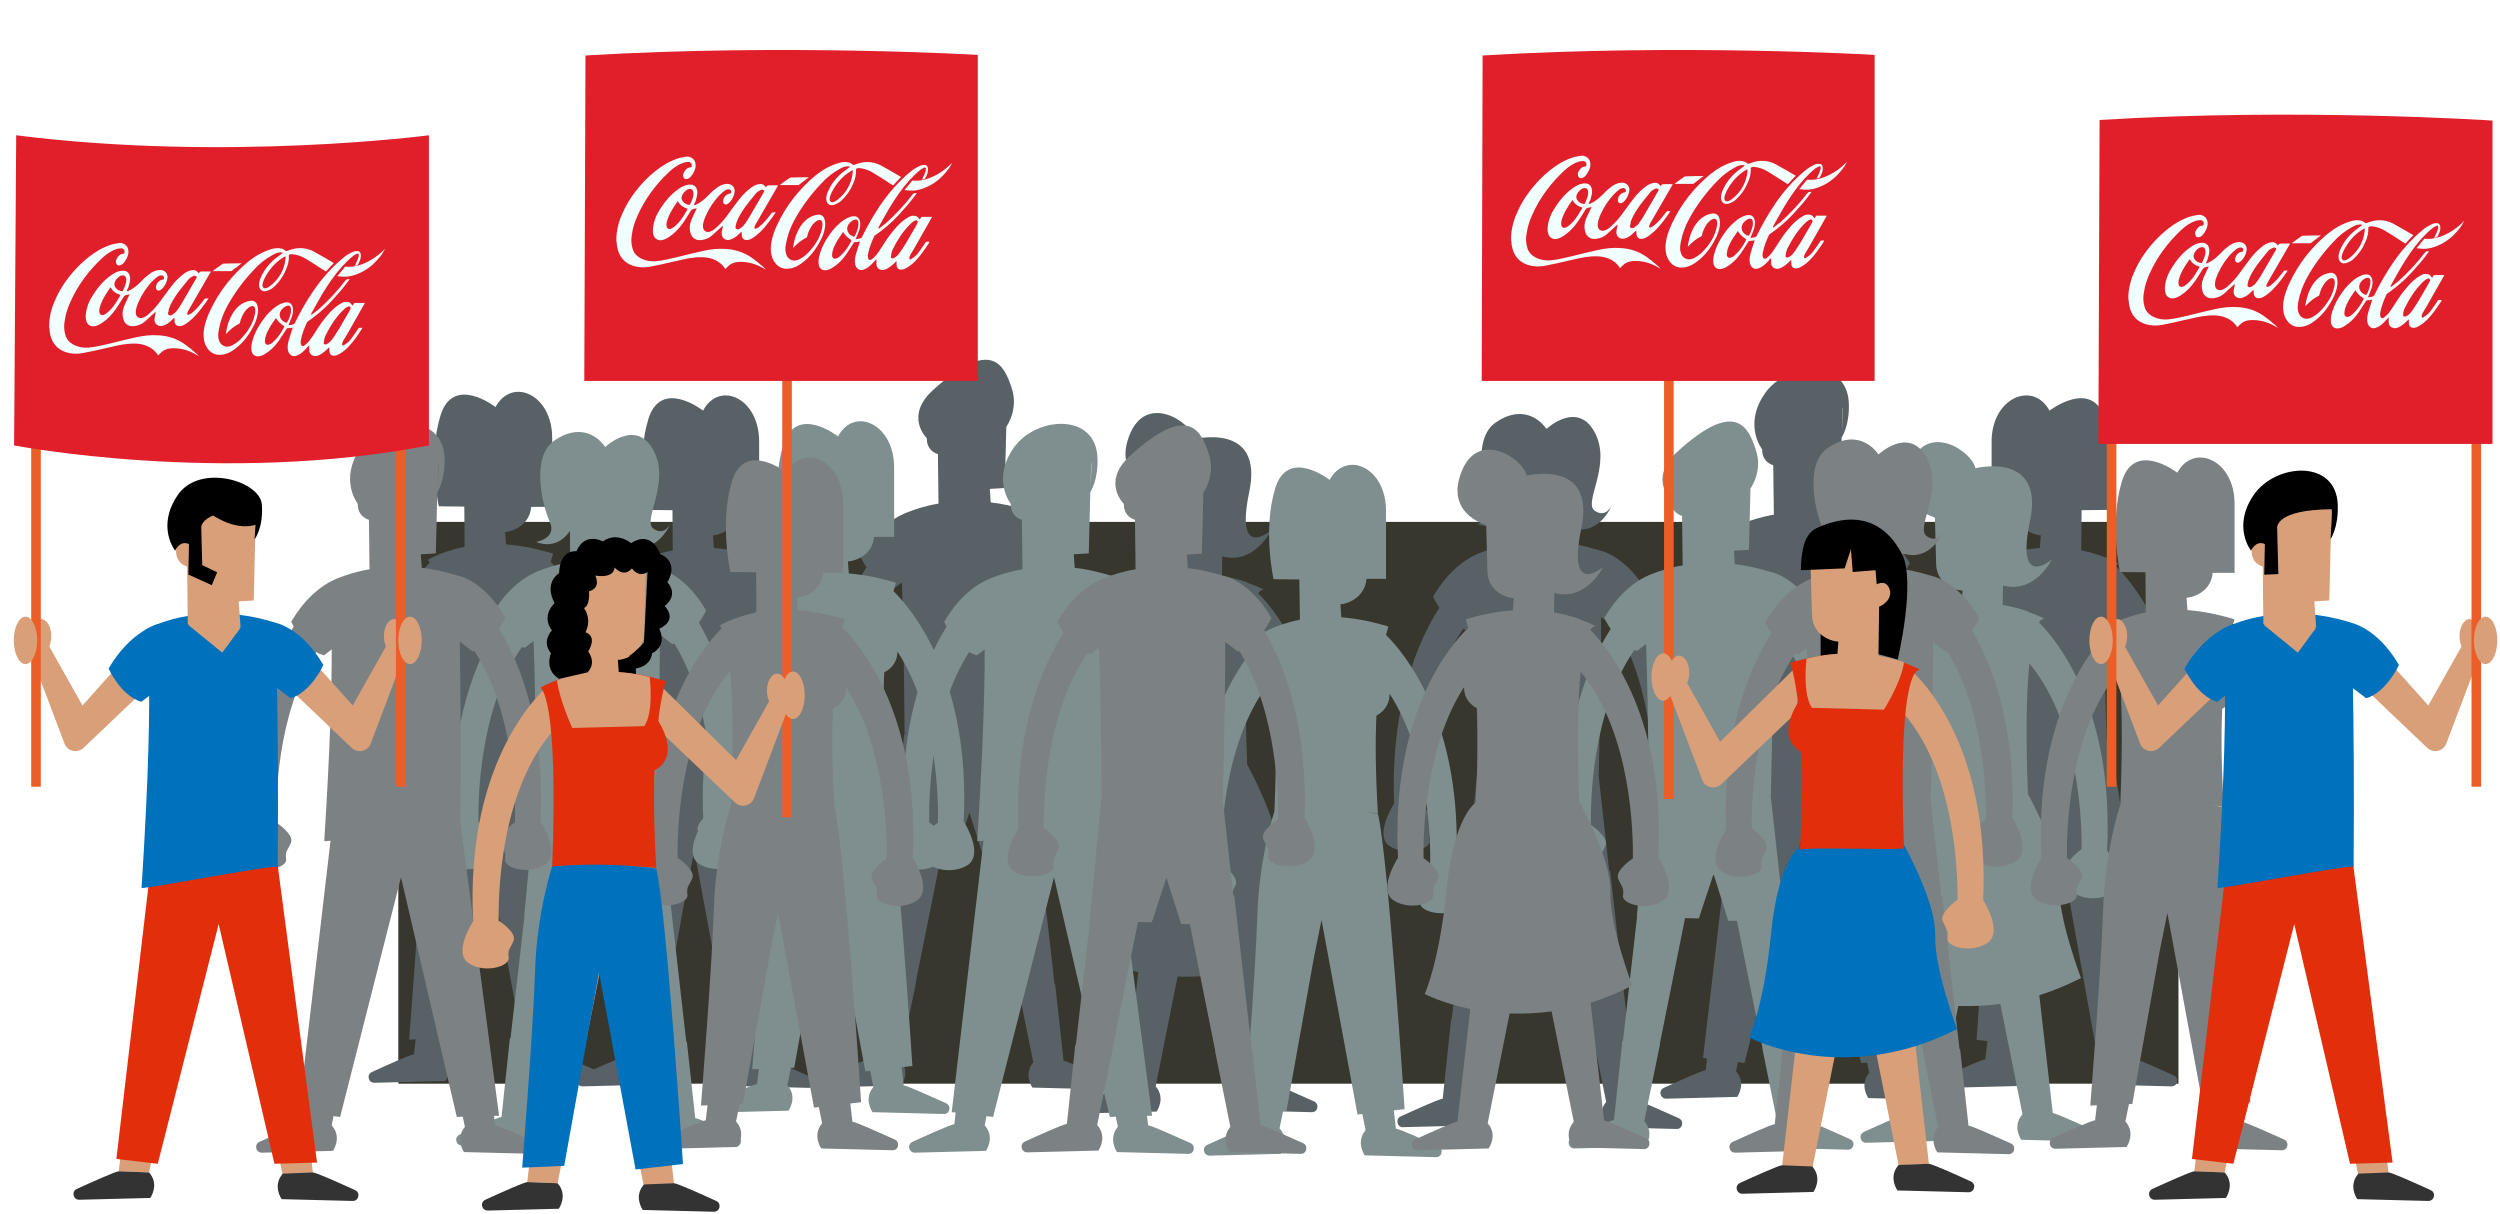 <?xml version="1.0" encoding="utf-8"?>
<!-- Generator: Adobe Illustrator 18.1.1, SVG Export Plug-In . SVG Version: 6.00 Build 0)  -->
<svg version="1.1" id="Layer_1" xmlns="http://www.w3.org/2000/svg" xmlns:xlink="http://www.w3.org/1999/xlink" x="0px" y="0px"
	 viewBox="0 0 833.5 404.7" enable-background="new 0 0 833.5 404.7" xml:space="preserve">
<rect x="132.8" y="174" fill="#37372D" width="593.5" height="187.3"/>
<g>
	<path fill="#586266" d="M369.2,250.7c1.2-30.8-6.9-51.3-13.4-62.5c1.6-2.2,2.4-4.1,2.4-4.1c-6.7-11.5-14.5-13.7-15.9-14
		c0,0,0,0,0,0c-4.3-1.3-8.3-2.2-12-2.6l-0.3-4.5l5-0.3l0.5-20.4c0.4-0.6,4.1-6.1,1.8-12.9c-2.4-7.3-6.5-17.4-26.4,0.8
		c-9.4,8.7-1.9,15.9-1.9,15.9c-0.1,4.4,3.7,5.3,3.7,5.3l0.2,16.5c-4.3,0.7-7.8,1.9-10.1,2.8c-0.6,0.2-1.6,0.6-2.9,1.3
		c-0.6,0.3-0.9,0.5-0.9,0.5c0,0,0,0,0,0c-3.4,2-8.1,5.8-12.2,12.9c0,0,0.7,1.7,2.1,3.7c-6.7,10.4-16.4,31.7-15.1,65.3
		c-0.5,0.8-6.6,10.6-1.6,14.1c5.3,3.6,13.8,1.2,13.4-1.6c-0.4-2.8,0.4-3,1.6-5.8c1.2-2.8-4.9-7-4.9-7h0c-0.1-6,0.1-37.3,14.5-58.1
		c0.3,0.1,0.6,0.3,0.9,0.4l3-2.2c0.4,10.7,0.7,26.8,0.9,50.8c-0.1,0-0.1,0.1-0.2,0.1l-3.8,40.1l0.1,0l-4.7,41.4l-0.2,0l-2.8,26.4
		c-1.4,0.2-8.3,3.3-14,5.9c-1.9,0.9-1.2,3.6,0.8,3.6l23.7-0.6c0,0,3.2-4.5-0.4-8.5l5.3-25.9l-0.1,0l8.4-41.8l4.6,0.1l4.9-14.9
		l4.9,15.5h2.9l8.5,42.5l-0.1,0l5.1,25.3c-3.4,4-0.3,8.4-0.3,8.4l23.7,0.6c2.1,0.1,2.7-2.7,0.8-3.6c-5.8-2.6-12.7-5.7-14-5.9l-0.1,0
		l-2.8-25.5l-0.2,0l-5.8-51.1l-0.3,0l-3.5-31.6c0,0-0.5-0.1-1.3-0.3c0.8,0.1,1.3,0.2,1.3,0.3c0.6-25,0.8-41.8,0.8-53l4.2,3.2
		c0.2-0.1,0.4,0,0.6,0c12.7,20.7,12.9,48.9,12.8,55.9h0c0,0-6.1,3.9-4.9,6.7c1.2,2.8,2,2.7,1.6,5.6c-0.4,2.8,8.1,5.2,13.4,1.6
		C375.9,261.4,369.8,251.5,369.2,250.7z"/>
	<path fill="#586266" d="M299,172.3L299,172.3L299,172.3z"/>
</g>
<g>
	<path fill="#586266" d="M560.2,264.1c1.2-30.8-6.9-51.3-13.4-62.5c1.6-2.2,2.4-4.1,2.4-4.1c-6.7-11.5-14.5-13.7-15.9-14
		c0,0,0,0,0,0c-4.3-1.3-8.3-2.2-12-2.6l-0.3-4.5l3.4-0.2c8.7,2.3,12.8-7.2,13.1-8c-0.2,0.5-2.1,4.6-5.8,2.1c-4-2.7,5.8-15.2,0-26.1
		c-5.8-10.9-16.1-1.2-16.1-1.2c-3.3-4.6-9.4-7.4-17-2.1c-7.9,5.5-4,21.6-1.5,27.1s-4.6,6.7-4.6,6.7c6.4,2.4,10-1.7,11.3-3.7
		l0.1,10.4c-4.3,0.7-7.8,1.9-10.1,2.8c-0.6,0.2-1.6,0.6-2.9,1.3c-0.6,0.3-0.9,0.5-0.9,0.5c0,0,0,0,0,0c-3.4,2-8.1,5.8-12.2,12.9
		c0,0,0.7,1.7,2.1,3.7c-6.7,10.4-16.4,31.7-15.1,65.3c-0.5,0.8-6.6,10.6-1.6,14.1c5.3,3.6,13.8,1.2,13.4-1.6
		c-0.4-2.8,0.4-2.7,1.6-5.5c1.2-2.8-4.9-6.7-4.9-6.7h0c-0.1-7,0.1-37.6,14.5-58.5c0.3,0.1,0.6,0.2,0.9,0.3l3-2.3
		c0.4,10.7,0.7,26.8,0.9,50.7c-0.1,0-0.1-0.2-0.2-0.1l-3.8,39.9h0.1l-4.7,41.6l-0.2,0.1l-2.8,26.4c-1.4,0.2-8.3,3.3-14,5.9
		c-1.9,0.9-1.2,3.7,0.8,3.6l23.7-0.6c0,0,3.2-4.5-0.4-8.5l5.3-25.9l-0.1,0l8.4-41.8l4.6,0.1l4.9-15.1l4.9,15.3h2.9l8.5,42.7
		l-0.1,0.1l5.1,25.3c-3.4,4-0.3,8.4-0.3,8.4l23.7,0.6c2.1,0.1,2.7-2.7,0.8-3.6c-5.8-2.6-12.7-5.7-14-5.9l-0.1,0l-2.8-25.5l-0.2,0
		l-5.8-51.1l-0.3,0l-3.5-31.6c0,0-0.5-0.1-1.3-0.3c0.8,0.1,1.3,0.2,1.3,0.3c0.6-25,0.8-41.8,0.8-53l4.2,3.2c0.2-0.1,0.4-0.2,0.6-0.2
		c12.7,20.7,12.9,49.7,12.8,55.7h0c0,0-6.1,4.1-4.9,6.9c1.2,2.8,2,2.8,1.6,5.7c-0.4,2.8,8.1,5.3,13.4,1.6
		C566.8,274.7,560.7,264.9,560.2,264.1z"/>
	<path fill="#586266" d="M489.9,185.7L489.9,185.7L489.9,185.7z"/>
	<path fill="#586266" d="M537.5,168C537.5,167.9,537.5,167.9,537.5,168C537.5,167.9,537.5,167.9,537.5,168z"/>
	<path fill="#586266" d="M537.5,168C537.5,168,537.5,168,537.5,168L537.5,168z"/>
</g>
<path fill="#586266" d="M276.3,265.3c2.3-47.6-17.3-70.7-23.4-76.7c0.5-1.9,0.8-2.8,0.8-2.8c-2.5-0.8-5-1.4-7.3-1.9
	c-3-0.6-5.8-1-8.4-1.2l-0.3-4.2c2.7-0.2,8.2-2.5,8.7-8.5h6.7c0,0,0-8.2,0-22.8s-13.3-20.4-18.7-10.3c0,0-13.9-10.9-18.2,2.7
	c-4.3,13.7-0.6,30.4-0.6,30.4l8.6,0.1l0.1,13.4c-1.5,0.3-2.7,0.6-3.7,0.9c0,0,0,0,0,0c-0.1,0-0.2,0.1-0.3,0.1
	c-5.4,1.5-8.3,3.4-8.3,3.4s0.3,0.1,0.7,0.9c-6.4,6.4-25.5,29.5-23.2,76.4c-0.6,0.9-6.6,10.6-1.6,14.1c5.3,3.6,13.8,1.2,13.4-1.6
	s0.4-2.9,1.6-5.8c1.2-2.8-4.9-7-4.9-7h0c-0.1-7,0.1-41.5,17.5-62.2c0.8,8.8,1.2,22.7,0.3,44.7c0,0-5.1,15.2-5.7,34.7
	c-0.6,19.5-4.3,65.7-4.3,65.7l2.2-0.1l-0.6,5c-1.4,0.2-8.3,3.3-14,5.9c-1.9,0.9-1.2,3.6,0.8,3.6l23.7-0.6c0,0,3.2-4.5-0.4-8.5
	l1.2-5.8l1.1,0l9.1-50.8l2.6-12.9l12,64.9l1.6-0.2l1.1,5.4c-3.4,4-0.3,8.4-0.3,8.4l23.7,0.6c2.1,0.1,2.7-2.7,0.8-3.6
	c-5.8-2.6-12.7-5.7-14-5.9l-0.1,0l-0.7-6.1l3.6-0.4c0,0-5.5-84.5-8.9-98.5c-1.2-0.2-2.5-0.3-3.7-0.4c2.2,0.1,3.7,0.2,3.7,0.4
	c-0.8-13.3-0.9-24.1-0.5-32.7c3.3-1.8,4.4-4.6,4.4-7.3c13.5,20.8,13.7,50.8,13.5,56.8h0c0,0-6.1,4.2-4.9,7c1.2,2.8,2,2.9,1.6,5.7
	c-0.4,2.8,8.1,5.3,13.4,1.6C282.9,275.9,276.8,266.2,276.3,265.3z"/>
<path fill="#586266" d="M641.8,265.3c-2.3-47.6,17.3-70.7,23.4-76.7c-0.5-1.9-0.8-2.8-0.8-2.8c2.5-0.8,5-1.4,7.3-1.9
	c3-0.6,5.8-1,8.4-1.2l0.3-4.2c-2.7-0.2-8.2-2.5-8.7-8.5H664c0,0,0-8.2,0-22.8s13.8-20.4,19.3-10.3c0,0,14.2-10.9,18.5,2.7
	c4.3,13.7,0.7,30.4,0.7,30.4l-8.5,0.1l-0.1,13.4c1.5,0.3,2.7,0.6,3.7,0.9c0,0,0,0,0,0c0.1,0,0.2,0.1,0.3,0.1
	c5.4,1.5,8.3,3.4,8.3,3.4s-0.3,0.1-0.7,0.9c6.4,6.4,25.5,29.5,23.2,76.4c0.6,0.9,6.6,10.6,1.6,14.1c-5.3,3.6-13.8,1.2-13.4-1.6
	s-0.4-2.9-1.6-5.8c-1.2-2.8,4.9-7,4.9-7h0c0.1-7-0.1-41.5-17.5-62.2c-0.8,8.8-1.2,22.7-0.3,44.7c0,0,5.1,15.2,5.7,34.7
	s4.3,65.7,4.3,65.7l-2.2-0.1l0.6,5c1.4,0.2,8.3,3.3,14,5.9c1.9,0.9,1.2,3.6-0.8,3.6l-23.7-0.6c0,0-3.2-4.5,0.4-8.5l-1.2-5.8l-1.1,0
	l-9.1-50.8l-2.6-12.9l-12,64.9l-1.6-0.2l-1.1,5.4c3.4,4,0.3,8.4,0.3,8.4l-23.7,0.6c-2.1,0.1-2.7-2.7-0.8-3.6
	c5.8-2.6,12.7-5.7,14-5.9l0.1,0l0.7-6.1l-3.6-0.4c0,0,5.5-84.5,8.9-98.5c1.2-0.2,2.5-0.3,3.7-0.4c-2.2,0.1-3.7,0.2-3.7,0.4
	c0.8-13.3,0.9-24.1,0.5-32.7c-3.3-1.8-4.4-4.6-4.4-7.3C650.4,229,650.2,259,650.3,265h0c0,0,6.1,4.2,4.9,7c-1.2,2.8-2,2.9-1.6,5.7
	c0.4,2.8-8.1,5.3-13.4,1.6C635.2,275.9,641.3,266.2,641.8,265.3z"/>
<path fill="#586266" d="M442.2,273.8c2.3-46.3-16-69.2-22.7-76c1.1-1.6,2-1.1,2-1.1s-2-1.2-5.6-2.4c0,0,0-0.1,0-0.1
	c0,0-3.2-1.3-8.5-2.2l0.1-6.5c10.7,2.9,16.3-8.7,16.3-8.7s-12.2,10.6-7.3-12.8c4.9-23.4-18.2-17.6-18.2-17.6
	c-1.2-5.8-16.4-15.8-21.9-0.9c-4.3,11.6,4.4,16,8.4,17.4l0.4,15.1c0,6.7,5.9,9.1,8.8,9.2l-0.3,4.1c-2.9,0.2-5.9,0.6-9.1,1.3
	c-2.1,0.4-4.4,1-6.6,1.7c0,0,0.3,0.9,0.8,2.8c-6.1,5.9-25.8,28.8-23.4,76.7c-0.6,0.9-6.6,10.6-1.6,14.1c5.3,3.6,13.8,1.2,13.4-1.6
	c-0.4-2.8,0.4-2.7,1.6-5.5c1.2-2.8-4.9-6.8-4.9-6.8h0c-0.1-7,0-36.2,13.5-57.1c0,2.7,1.1,5.3,4.4,7.1c0.3,8.4,0.2,18.7-0.5,31.4
	c0,0,0,0-0.1,0c0,0-7.2,4.5-9.6,28.8c-2.4,24.3-7.3,34.9-7.3,34.9s5.7,3,15.2,5l-4.3,37.6l-0.1,0c-1.4,0.2-8.3,3.3-14,5.9
	c-1.9,0.9-1.2,3.6,0.8,3.6l23.7-0.6c0,0,3.2-4.4-0.3-8.4l7.3-36.6c4.3,0.1,9,0,14-0.7l7.4,36.8c-3.6,4.1-0.4,8.5-0.4,8.5l23.7,0.6
	c2.1,0.1,2.7-2.7,0.8-3.6c-5.8-2.6-12.7-5.7-14-5.9l-4.5-39.3c4.5-1.4,9.1-3.3,13.9-5.7c0,0-7.7-20.3-7.3-31.2
	c0.4-10.9-10.4-30.2-10.4-30.2s0,0,0,0c-0.8-21.2-0.4-34.5,0.5-43.1c17.3,20.7,17.5,55.3,17.4,62.3h0c0,0-6.1,3.9-4.9,6.8
	c1.2,2.8,2,2.8,1.6,5.6c-0.4,2.8,8.1,5.2,13.4,1.6C448.8,284.5,442.8,274.7,442.2,273.8z"/>
<path fill="#586266" d="M648.4,255.6c1.5-31.3-6.4-52-13.8-64.2c1.4-2.1,2.1-3.7,2.1-3.7c-6.7-11.5-14.6-13.8-15.9-14c0,0,0,0,0,0
	c-4.3-1.3-8.3-2.2-12-2.6l-0.3-4.5l5-0.3l0.5-20.4c0.3-0.5,2.7-4.4,2.4-11.5c-0.6-15.2-20.7-13.8-28-3.2
	c-7.3,10.5-0.9,18.6-0.9,18.6c-0.1,4.4,3.7,5.3,3.7,5.3l0.2,16.5c-4.3,0.7-7.8,1.9-10.1,2.8c-0.6,0.2-1.6,0.6-2.9,1.3
	c-0.6,0.3-0.9,0.5-0.9,0.5s0,0,0,0c-3.4,2-8.1,5.8-12.2,12.9c0,0,0.3,0.6,0.8,1.6c-7.5,12.1-15.9,33-14.3,65.1
	c-0.6,0.9-6.6,10.6-1.6,14.1c5.3,3.6,13.8,1.2,13.4-1.6c-0.4-2.8,0.4-3.1,1.6-5.9c1.2-2.8-4.9-7.1-4.9-7.1h0
	c-0.1-6,0-35.6,13.3-56.4c0.8,0.5,1.7,1,2.6,1.3l2.6-1.9c0,12.8-0.5,32.9-2.5,64c0,0.1,0.8,0.1,2.1-0.1l-10.6,90.5l1.3,0.2l-0.4,3.9
	c-1.4,0.2-8.3,3.3-14,5.9c-1.9,0.9-1.2,3.6,0.8,3.6l23.7-0.6c0,0,3.2-4.5-0.4-8.5l0.6-3.1l2.2,0.3l20.3-79.9l18.6,79.9l2-0.1
	l0.7,3.4c-3.4,4-0.3,8.4-0.3,8.4l23.7,0.6c2.1,0.1,2.7-2.7,0.8-3.6c-5.8-2.6-12.7-5.7-14-5.9l-0.1,0l-0.4-3.2l1.7,0l-13-98.5
	c0,0,0.1,0,0.1,0c0.2-26.2,0-46-0.2-59.6l4.3,3.3c0.2-0.1,0.4-0.4,0.6-0.5c13.5,20.8,13.7,50.7,13.5,56.7h0c0,0-6.1,4.3-4.9,7.1
	c1.2,2.8,2,3,1.6,5.8c-0.4,2.8,8.1,5.3,13.4,1.7C655,266.1,649,256.4,648.4,255.6z M614.1,144.4l0.2-8.6
	C614.5,135.8,614.2,141.7,614.1,144.4z"/>
<path fill="#586266" d="M207,264.1c2.3-47.6-17.3-70.7-23.4-76.7c0.5-1.9,0.8-2.8,0.8-2.8c-2.5-0.8-5-1.4-7.3-1.9
	c-3-0.6-5.8-1-8.4-1.2l-0.3-4.1c2.7-0.2,8.2-2.4,8.7-8.4h7c0,0,0-8.4,0-23s-13.4-20.4-18.9-10.3c0,0-14-10.9-18.3,2.7
	c-4.3,13.7-0.6,30.4-0.6,30.4l8.5,0.1l0.1,13.4c-1.5,0.3-2.7,0.6-3.7,0.9c0,0,0,0,0,0c-0.1,0-0.2,0.1-0.3,0.1
	c-5.4,1.5-8.3,3.4-8.3,3.4s0.3,0.1,0.7,0.9c-6.4,6.4-25.5,29.5-23.2,76.4c-0.6,0.9-6.6,10.6-1.6,14.1c5.3,3.6,13.8,1.2,13.4-1.6
	s0.4-2.8,1.6-5.7c1.2-2.8-4.9-6.9-4.9-6.9h0c-0.1-7,0.1-41.6,17.5-62.3c0.8,8.8,1.2,22.6,0.3,44.6c0,0-5.1,15.2-5.7,34.7
	c-0.6,19.5-4.3,65.7-4.3,65.7l2.2-0.1l-0.6,5c-1.4,0.2-8.3,3.3-14,5.9c-1.9,0.9-1.2,3.6,0.8,3.6l23.7-0.6c0,0,3.2-4.5-0.4-8.5
	l1.2-5.8l1.1,0l9.1-50.8l2.6-12.9l12,64.9l1.6-0.2l1.1,5.4c-3.4,4-0.3,8.4-0.3,8.4l23.7,0.6c2.1,0.1,2.7-2.7,0.8-3.6
	c-5.8-2.6-12.7-5.7-14-5.9l-0.1,0l-0.7-6.1l3.6-0.4c0,0-5.5-84.5-8.9-98.5c-1.2-0.2-2.5-0.3-3.7-0.4c2.2,0.1,3.7,0.2,3.7,0.4
	c-0.8-13.3-0.9-24.1-0.5-32.7c3.3-1.8,4.4-4.5,4.4-7.1c13.5,20.8,13.7,50.9,13.5,56.9h0c0,0-6.1,4.1-4.9,6.9c1.2,2.8,2,2.8,1.6,5.7
	c-0.4,2.8,8.1,5.3,13.4,1.6C213.6,274.7,207.5,264.9,207,264.1z"/>
<path fill="#7F8E8E" d="M321.3,273.8c2.3-47.6-17.3-70.7-23.4-76.7c0.5-1.9,0.8-2.8,0.8-2.8c-2.5-0.8-5-1.4-7.3-1.9
	c-3-0.6-5.8-1-8.4-1.2l-0.3-4c2.7-0.2,8.2-2.2,8.7-8.2h6.7c0,0,0-8.7,0-23.2s-13.3-20.4-18.7-10.3c0,0-13.9-10.9-18.2,2.7
	c-4.3,13.7-0.6,30.4-0.6,30.4l8.6,0.1l0.1,13.4c-1.5,0.3-2.7,0.6-3.7,0.9c0,0,0,0,0,0c-0.1,0-0.2,0.1-0.3,0.1
	c-5.4,1.5-8.3,3.4-8.3,3.4s0.3,0.1,0.7,0.9c-6.4,6.4-25.5,29.5-23.2,76.4c-0.6,0.9-6.6,10.6-1.6,14.1c5.3,3.6,13.8,1.2,13.4-1.6
	c-0.4-2.8,0.4-2.7,1.6-5.5c1.2-2.8-4.9-6.8-4.9-6.8h0c-0.1-7,0.1-41.8,17.5-62.4c0.8,8.8,1.2,22.6,0.3,44.6c0,0-5.1,15.2-5.7,34.6
	c-0.6,19.5-4.3,65.7-4.3,65.7l2.2-0.1l-0.6,5c-1.4,0.2-8.3,3.3-14,5.9c-1.9,0.9-1.2,3.6,0.8,3.6l23.7-0.6c0,0,3.2-4.5-0.4-8.5
	l1.2-5.8l1.1,0l9.1-50.8l2.6-12.9l12,64.9l1.6-0.2l1.1,5.4c-3.4,4-0.3,8.4-0.3,8.4l23.7,0.6c2.1,0.1,2.7-2.7,0.8-3.6
	c-5.8-2.6-12.7-5.7-14-5.9l-0.1,0l-0.7-6.1l3.6-0.4c0,0-5.5-84.5-8.9-98.5c-1.2-0.2-2.5-0.3-3.7-0.4c2.2,0.1,3.7,0.2,3.7,0.4
	c-0.8-13.3-0.9-24.1-0.5-32.7c3.3-1.8,4.4-4.3,4.4-7c13.5,20.8,13.7,50.1,13.5,57.1h0c0,0-6.1,3.9-4.9,6.8c1.2,2.8,2,2.8,1.6,5.6
	c-0.4,2.8,8.1,5.2,13.4,1.6C327.9,284.5,321.8,274.7,321.3,273.8z"/>
<g>
	<path fill="#7F8E8E" d="M617.3,271.3c1.2-30.8-6.9-51.3-13.4-62.5c1.6-2.2,2.4-4.1,2.4-4.1c-6.7-11.5-14.5-13.7-15.9-14
		c0,0,0,0,0,0c-4.3-1.3-8.3-2.2-12-2.6l-0.3-4.5l5-0.3l0.5-20.4c0.4-0.6,4.1-6.1,1.8-12.9c-2.4-7.3-6.5-17.4-26.4,0.8
		c-9.4,8.7-1.9,15.9-1.9,15.9c-0.1,4.4,3.7,5.3,3.7,5.3l0.2,16.5c-4.3,0.7-7.8,1.9-10.1,2.8c-0.6,0.2-1.6,0.6-2.9,1.3
		c-0.6,0.3-0.9,0.5-0.9,0.5c0,0,0,0,0,0c-3.4,2-8.1,5.8-12.2,12.9c0,0,0.7,1.7,2.1,3.7c-6.7,10.4-16.4,31.7-15.1,65.3
		c-0.5,0.8-6.6,10.6-1.6,14.1c5.3,3.6,13.8,1.2,13.4-1.6c-0.4-2.8,0.4-2.8,1.6-5.6c1.2-2.8-4.9-6.9-4.9-6.9h0
		c-0.1-7,0.1-37.4,14.5-58.3c0.3,0.1,0.6,0.2,0.9,0.3l3-2.3c0.4,10.7,0.7,26.8,0.9,50.7c-0.1,0-0.1,0.1-0.2,0.1l-3.8,40.1l0.1,0
		l-4.7,41.4l-0.2,0l-2.8,26.4c-1.4,0.2-8.3,3.3-14,5.9c-1.9,0.9-1.2,3.6,0.8,3.6l23.7-0.6c0,0,3.2-4.5-0.4-8.5l5.3-25.9l-0.1,0
		l8.4-41.8l4.6,0.1l4.9-14.8l4.9,15.6h2.9l8.5,42.3l-0.1-0.1l5.1,25.2c-3.4,4-0.3,8.3-0.3,8.3l23.7,0.6c2.1,0.1,2.7-2.7,0.8-3.5
		c-5.8-2.6-12.7-5.8-14-5.8H603l-2.8-25.6l-0.2,0l-5.8-51.1l-0.3,0l-3.5-31.6c0,0-0.5-0.1-1.3-0.3c0.8,0.1,1.3,0.2,1.3,0.3
		c0.6-25,0.8-41.8,0.8-53l4.2,3.2c0.2-0.1,0.4-0.3,0.6-0.4c12.7,20.7,12.9,49.6,12.8,55.6h0c0,0-6.1,4.2-4.9,7
		c1.2,2.8,2,2.9,1.6,5.7s8.1,5.3,13.4,1.7C624,281.9,617.9,272.2,617.3,271.3z"/>
	<path fill="#7F8E8E" d="M547.1,193L547.1,193L547.1,193z"/>
</g>
<path fill="#7F8E8E" d="M485.5,288.4c2.3-47.6-17.3-70.7-23.4-76.7c0.5-1.9,0.8-2.8,0.8-2.8c-2.5-0.8-5-1.4-7.3-1.9
	c-3-0.6-5.8-1-8.4-1.2l-0.3-4.3c2.7-0.2,8.2-2.5,8.7-8.5h6.5c0,0,0-8.1,0-22.7S448.8,150,443.3,160c0,0-13.9-10.9-18.1,2.7
	c-4.3,13.7-0.6,30.4-0.6,30.4l8.6,0.1l0.2,13.4c-1.5,0.3-2.7,0.6-3.7,0.9c0,0,0,0,0,0c-0.1,0-0.2,0.1-0.3,0.1
	c-5.4,1.5-8.3,3.4-8.3,3.4s0.3,0.1,0.7,0.9c-6.4,6.4-25.5,29.5-23.2,76.4c-0.6,0.9-6.6,10.6-1.6,14.1c5.3,3.6,13.8,1.2,13.4-1.6
	c-0.4-2.8,0.4-3,1.6-5.8c1.2-2.8-4.9-7.1-4.9-7.1h0c-0.1-7,0.1-41.5,17.5-62.1c0.8,8.8,1.2,22.7,0.3,44.7c0,0-5.1,15.2-5.7,34.7
	c-0.6,19.5-4.3,65.7-4.3,65.7l2.2-0.1l-0.6,5c-1.4,0.2-8.3,3.3-14,5.9c-1.9,0.9-1.2,3.6,0.8,3.6l23.7-0.6c0,0,3.2-4.5-0.4-8.5
	l1.2-5.8l1.1,0l9.1-50.8l2.6-12.9l12,64.9l1.6-0.2l1.1,5.4c-3.4,4-0.3,8.4-0.3,8.4l23.7,0.6c2.1,0.1,2.7-2.7,0.8-3.6
	c-5.8-2.6-12.7-5.7-14-5.9l-0.1,0l-0.7-6.1l3.6-0.4c0,0-5.5-84.5-8.9-98.5c-1.2-0.2-2.5-0.3-3.7-0.4c2.2,0.1,3.7,0.2,3.7,0.4
	c-0.8-13.3-0.9-24.1-0.5-32.7c3.3-1.8,4.4-4.6,4.4-7.3c13.5,20.8,13.7,50.8,13.5,56.8h0c0,0-6.1,4.2-4.9,7.1c1.2,2.8,2,2.9,1.6,5.8
	c-0.4,2.8,8.1,5.3,13.4,1.7C492.1,299,486,289.3,485.5,288.4z"/>
<path fill="#7F8E8E" d="M702.5,283.5c2.3-46.3-16-69.2-22.7-76c1.1-1.6,2-1.1,2-1.1s-2-1.2-5.6-2.4c0,0,0-0.1,0-0.1
	c0,0-3.2-1.3-8.5-2.2l0.1-6.5c10.7,2.9,16.3-8.7,16.3-8.7s-12.2,10.6-7.3-12.8s-18.2-17.6-18.2-17.6c-1.2-5.8-16.4-15.8-21.9-0.9
	c-4.3,11.6,4.4,16,8.4,17.4l0.4,15.1c0,6.7,5.9,9.1,8.8,9.2L654,201c-2.9,0.2-5.9,0.6-9.1,1.3c-2.1,0.4-4.4,1-6.6,1.7
	c0,0,0.3,0.9,0.8,2.8c-6.1,5.9-25.8,28.8-23.4,76.7c-0.6,0.9-6.6,10.6-1.6,14.1c5.3,3.6,13.8,1.2,13.4-1.6c-0.4-2.8,0.4-3.1,1.6-5.9
	c1.2-2.8-4.9-7.1-4.9-7.1h0c-0.1-6,0-35.9,13.5-56.7c0,2.7,1.1,5.5,4.4,7.3c0.3,8.4,0.2,18.8-0.5,31.5c0,0,0,0.1-0.1,0.1
	c0,0-7.2,4.5-9.6,28.8c-2.4,24.3-7.3,34.9-7.3,34.9s5.7,3,15.2,5l-4.3,37.6l-0.1,0c-1.4,0.2-8.3,3.3-14,5.9
	c-1.9,0.9-1.2,3.6,0.8,3.6l23.7-0.6c0,0,3.2-4.4-0.3-8.4l7.3-36.6c4.3,0.1,9,0,14-0.7l7.4,36.8c-3.6,4.1-0.4,8.5-0.4,8.5l23.7,0.6
	c2.1,0.1,2.7-2.7,0.8-3.6c-5.8-2.6-12.7-5.7-14-5.9l-4.5-39.3c4.5-1.4,9.1-3.3,13.9-5.7c0,0-7.7-20.3-7.3-31.2
	c0.4-10.9-10.4-30.2-10.4-30.2s0,0,0,0c-0.8-21.2-0.4-34.9,0.5-43.5c17.3,20.7,17.5,55.9,17.4,61.9h0c0,0-6.1,4.3-4.9,7.1
	c1.2,2.8,2,3,1.6,5.8s8.1,5.3,13.4,1.7C709.1,294.1,703,284.4,702.5,283.5z"/>
<path fill="#7F8E8E" d="M397.9,273.8c1.5-31.3-6.4-52-13.8-64.2c1.4-2.1,2.1-3.7,2.1-3.7c-6.7-11.5-14.6-13.8-15.9-14c0,0,0,0,0,0
	c-4.3-1.3-8.3-2.2-12-2.6l-0.3-4.5l5-0.3l0.5-20.4c0.3-0.5,2.7-4.4,2.4-11.5c-0.6-15.2-20.7-13.8-28-3.2
	c-7.3,10.5-0.9,18.6-0.9,18.6c-0.1,4.4,3.7,5.3,3.7,5.3l0.2,16.5c-4.3,0.7-7.8,1.9-10.1,2.8c-0.6,0.2-1.6,0.6-2.9,1.3
	c-0.6,0.3-0.9,0.5-0.9,0.5s0,0,0,0c-3.4,2-8.1,5.8-12.2,12.9c0,0,0.3,0.6,0.8,1.6c-7.5,12.1-15.9,33-14.3,65.1
	c-0.6,0.9-6.6,10.6-1.6,14.1c5.3,3.6,13.8,1.2,13.4-1.6c-0.4-2.8,0.4-2.7,1.6-5.5c1.2-2.8-4.9-6.8-4.9-6.8h0c-0.1-7,0-36,13.3-56.8
	c0.8,0.5,1.7,0.8,2.6,1.1l2.6-2c0,12.8-0.5,32.8-2.5,63.9c0,0.1,0.8,0,2.1-0.1l-10.6,90.5l1.3,0.1l-0.4,3.9c-1.4,0.2-8.3,3.3-14,5.9
	c-1.9,0.9-1.2,3.6,0.8,3.6l23.7-0.6c0,0,3.2-4.5-0.4-8.5l0.6-3.1l2.2,0.3l20.3-79.9l18.6,79.9l2-0.1l0.7,3.4c-3.4,4-0.3,8.4-0.3,8.4
	l23.7,0.6c2.1,0.1,2.7-2.7,0.8-3.6c-5.8-2.6-12.7-5.7-14-5.9l-0.1,0l-0.4-3.2l1.7,0l-13-98.5c0,0,0.1,0,0.1,0
	c0.2-26.2,0-46-0.2-59.6l4.3,3.3c0.2-0.1,0.4,0,0.6-0.1c13.5,20.8,13.7,50.1,13.5,57.1h0c0,0-6.1,3.9-4.9,6.8c1.2,2.8,2,2.8,1.6,5.6
	c-0.4,2.8,8.1,5.2,13.4,1.6C404.5,284.5,398.5,274.7,397.9,273.8z M363.6,162.7l0.2-8.6C364,154,363.7,159.9,363.6,162.7z"/>
<g>
	<path fill="#7F8E8E" d="M246.4,270.1c1.2-30.8-6.9-51.3-13.4-62.5c1.6-2.2,2.4-4.1,2.4-4.1c-6.7-11.5-14.5-13.7-15.9-14
		c0,0,0,0,0,0c-4.3-1.3-8.3-2.2-12-2.6l-0.3-4.5l3.4-0.2c8.7,2.3,12.8-7.2,13.1-8c-0.2,0.5-2.1,4.6-5.8,2.1c-4-2.7,5.8-15.2,0-26.1
		c-5.8-10.9-16.1-1.2-16.1-1.2c-3.3-4.6-9.4-7.4-17-2.1c-7.9,5.5-4,21.6-1.5,27.1s-4.6,6.7-4.6,6.7c6.4,2.4,10-1.7,11.3-3.7
		l0.1,10.4c-4.3,0.7-7.8,1.9-10.1,2.8c-0.6,0.2-1.6,0.6-2.9,1.3c-0.6,0.3-0.9,0.5-0.9,0.5c0,0,0,0,0,0c-3.4,2-8.1,5.8-12.2,12.9
		c0,0,0.7,1.7,2.1,3.7c-6.7,10.4-16.4,31.7-15.1,65.3c-0.5,0.8-6.6,10.6-1.6,14.1c5.3,3.6,13.8,1.2,13.4-1.6
		c-0.4-2.8,0.4-2.7,1.6-5.5c1.2-2.8-4.9-6.8-4.9-6.8h0c-0.1-7,0.1-37.6,14.5-58.4c0.3,0.1,0.6,0.2,0.9,0.3l3-2.3
		c0.4,10.7,0.7,26.8,0.9,50.7c-0.1,0-0.1,0.3-0.2,0.3l-3.8,40.4h0.1l-4.7,41.1l-0.2-0.1l-2.8,26.3c-1.4,0.2-8.3,3.3-14,5.9
		c-1.9,0.9-1.2,3.6,0.8,3.6l23.7-0.6c0,0,3.2-4.5-0.4-8.5l5.3-25.9l-0.1,0l8.4-41.8l4.6,0.1l4.9-15.2l4.9,15.2h2.9l8.5,42.7
		l-0.1,0.1l5.1,25.3c-3.4,4-0.3,8.4-0.3,8.4l23.7,0.6c2.1,0.1,2.7-2.7,0.8-3.6c-5.8-2.6-12.7-5.7-14-5.9l-0.1,0l-2.8-25.5l-0.2,0
		l-5.8-51.1l-0.3,0l-3.5-31.6c0,0-0.5-0.1-1.3-0.3c0.8,0.1,1.3,0.2,1.3,0.3c0.6-25,0.8-41.8,0.8-53l4.2,3.2c0.2-0.1,0.4-0.2,0.6-0.3
		c12.7,20.7,12.9,49.7,12.8,55.7h0c0,0-6.1,4.1-4.9,6.9c1.2,2.8,2,2.9,1.6,5.7c-0.4,2.8,8.1,5.3,13.4,1.6
		C253,280.8,246.9,270.9,246.4,270.1z"/>
	<path fill="#7F8E8E" d="M176.1,191.8L176.1,191.8L176.1,191.8z"/>
	<path fill="#7F8E8E" d="M223.7,174C223.7,174,223.7,174,223.7,174C223.7,174,223.7,174,223.7,174z"/>
	<path fill="#7F8E8E" d="M223.7,174.1C223.7,174,223.7,174,223.7,174.1L223.7,174.1z"/>
</g>
<g>
	<path fill="#7C8284" d="M434.9,272.6c1.2-30.8-6.9-51.3-13.4-62.5c1.6-2.2,2.4-4.1,2.4-4.1c-6.7-11.5-14.5-13.7-15.9-14
		c0,0,0,0,0,0c-4.3-1.3-8.3-2.2-12-2.6l-0.3-4.5l5-0.3l0.5-20.4c0.4-0.6,4.1-6.1,1.8-12.9c-2.4-7.3-6.5-17.4-26.4,0.8
		c-9.4,8.7-1.9,15.9-1.9,15.9c-0.1,4.4,3.7,5.3,3.7,5.3l0.2,16.5c-4.3,0.7-7.8,1.9-10.1,2.8c-0.6,0.2-1.6,0.6-2.9,1.3
		c-0.6,0.3-0.9,0.5-0.9,0.5c0,0,0,0,0,0c-3.4,2-8.1,5.8-12.2,12.9c0,0,0.7,1.7,2.1,3.7c-6.7,10.4-16.4,31.7-15.1,65.3
		c-0.5,0.8-6.6,10.6-1.6,14.1c5.3,3.6,13.8,1.2,13.4-1.6c-0.4-2.8,0.4-2.9,1.6-5.8c1.2-2.8-4.9-7-4.9-7h0c-0.1-6,0.1-37.3,14.5-58.2
		c0.3,0.1,0.6,0.3,0.9,0.4l3-2.3c0.4,10.7,0.7,26.8,0.9,50.8c-0.1,0-0.1,0.1-0.2,0.1l-3.8,40.1l0.1,0l-4.7,41.4l-0.2,0l-2.8,26.4
		c-1.4,0.2-8.3,3.3-14,5.9c-1.9,0.9-1.2,3.6,0.8,3.6l23.7-0.6c0,0,3.2-4.5-0.4-8.5l5.3-25.9l-0.1,0l8.4-41.8l4.6,0.1l4.9-14.9
		l4.9,15.5h2.9l8.5,42.4l-0.1-0.1l5.1,25.3c-3.4,4-0.3,8.4-0.3,8.4l23.7,0.6c2.1,0.1,2.7-2.8,0.8-3.6c-5.8-2.6-12.7-5.7-14-5.9
		l-0.1,0l-2.8-25.5l-0.2,0l-5.8-51.1l-0.3,0l-3.5-31.6c0,0-0.5-0.1-1.3-0.3c0.8,0.1,1.3,0.2,1.3,0.3c0.6-25,0.8-41.8,0.8-53l4.2,3.2
		c0.2-0.1,0.4,0.1,0.6,0c12.7,20.7,12.9,49,12.8,56h0c0,0-6.1,3.8-4.9,6.6c1.2,2.8,2,2.7,1.6,5.6s8.1,5.2,13.4,1.6
		C441.5,283.3,435.4,273.4,434.9,272.6z"/>
	<path fill="#7C8284" d="M364.7,194.2L364.7,194.2L364.7,194.2z"/>
</g>
<g>
	<path fill="#7C8284" d="M670.9,272.6c1.2-30.8-6.9-51.3-13.4-62.5c1.6-2.2,2.4-4.1,2.4-4.1c-6.7-11.5-14.5-13.7-15.9-14
		c0,0,0,0,0,0c-4.3-1.3-8.3-2.2-12-2.6l-0.3-4.5l3.4-0.2c8.7,2.3,12.8-7.2,13.1-8c-0.2,0.5-2.1,4.6-5.8,2.1c-4-2.7,5.8-15.2,0-26.1
		c-5.8-10.9-16.1-1.2-16.1-1.2c-3.3-4.6-9.4-7.4-17-2.1c-7.9,5.5-4,21.6-1.5,27.1c2.4,5.5-4.6,6.7-4.6,6.7c6.4,2.4,10-1.7,11.3-3.7
		l0.1,10.4c-4.3,0.7-7.8,1.9-10.1,2.8c-0.6,0.2-1.6,0.6-2.9,1.3c-0.6,0.3-0.9,0.5-0.9,0.5c0,0,0,0,0,0c-3.4,2-8.1,5.8-12.2,12.9
		c0,0,0.7,1.7,2.1,3.7c-6.7,10.4-16.4,31.7-15.1,65.3c-0.5,0.8-6.6,10.6-1.6,14.1c5.3,3.6,13.8,1.2,13.4-1.6
		c-0.4-2.8,0.4-2.9,1.6-5.8c1.2-2.8-4.9-7-4.9-7h0c-0.1-6,0.1-37.3,14.5-58.2c0.3,0.1,0.6,0.3,0.9,0.4l3-2.3
		c0.4,10.7,0.7,26.8,0.9,50.8c-0.1,0-0.1,0.1-0.2,0.1l-3.8,40.1l0.1,0l-4.7,41.4l-0.2,0l-2.8,26.4c-1.4,0.2-8.3,3.3-14,5.9
		c-1.9,0.9-1.2,3.6,0.8,3.6l23.7-0.6c0,0,3.2-4.5-0.4-8.5l5.3-25.9l-0.1,0l8.4-41.8l4.6,0.1l4.9-14.9l4.9,15.5h2.9l8.5,42.4
		l-0.1-0.1l5.1,25.3c-3.4,4-0.3,8.4-0.3,8.4l23.7,0.6c2.1,0.1,2.7-2.8,0.8-3.6c-5.8-2.6-12.7-5.7-14-5.9l-0.1,0l-2.8-25.5l-0.2,0
		l-5.8-51.1l-0.3,0l-3.5-31.6c0,0-0.5-0.1-1.3-0.3c0.8,0.1,1.3,0.2,1.3,0.3c0.6-25,0.8-41.8,0.8-53l4.2,3.2c0.2-0.1,0.4,0.1,0.6,0
		c12.7,20.7,12.9,49,12.8,56h0c0,0-6.1,3.8-4.9,6.6c1.2,2.8,2,2.7,1.6,5.6s8.1,5.2,13.4,1.6C677.5,283.3,671.4,273.4,670.9,272.6z"
		/>
	<path fill="#7C8284" d="M600.6,194.2L600.6,194.2L600.6,194.2z"/>
	<path fill="#7C8284" d="M648.2,176.5C648.2,176.4,648.2,176.4,648.2,176.5C648.2,176.4,648.2,176.4,648.2,176.5z"/>
	<path fill="#7C8284" d="M648.2,176.5C648.2,176.5,648.2,176.5,648.2,176.5L648.2,176.5z"/>
</g>
<path fill="#7C8284" d="M304.3,286c2.3-47.6-17.3-70.7-23.4-76.7c0.5-1.9,0.8-2.8,0.8-2.8c-2.5-0.8-5-1.4-7.3-1.9
	c-3-0.6-5.8-1-8.4-1.2l-0.3-4.1c2.7-0.2,8.2-2.3,8.7-8.3h6.7c0,0,0-8.5,0-23.1s-13.3-20.4-18.8-10.3c0,0-13.9-10.9-18.2,2.7
	c-4.3,13.7-0.6,30.4-0.6,30.4l8.6,0.1l0.1,13.4c-1.5,0.3-2.7,0.6-3.7,0.9c0,0,0,0,0,0c-0.1,0-0.2,0.1-0.3,0.1
	c-5.4,1.5-8.3,3.4-8.3,3.4s0.3,0.1,0.7,0.9c-6.4,6.4-25.5,29.5-23.2,76.4c-0.6,0.9-6.6,10.6-1.6,14.1c5.3,3.6,13.8,1.2,13.4-1.6
	c-0.4-2.8,0.4-2.8,1.6-5.6c1.2-2.8-4.9-6.8-4.9-6.8h0c-0.1-7,0.1-41.7,17.5-62.3c0.8,8.8,1.2,22.6,0.3,44.6c0,0-5.1,15.2-5.7,34.6
	c-0.6,19.5-4.3,65.7-4.3,65.7l2.2-0.1l-0.6,5c-1.4,0.2-8.3,3.3-14,5.9c-1.9,0.9-1.2,3.6,0.8,3.6l23.7-0.6c0,0,3.2-4.5-0.4-8.5
	l1.2-5.8l1.1,0l9.1-50.8l2.6-12.9l12,64.9l1.6-0.2l1.1,5.4c-3.4,4-0.3,8.4-0.3,8.4l23.7,0.6c2.1,0.1,2.7-2.7,0.8-3.6
	c-5.8-2.6-12.7-5.7-14-5.9l-0.1,0l-0.7-6.1l3.6-0.4c0,0-5.5-84.5-8.9-98.5c-1.2-0.2-2.5-0.3-3.7-0.4c2.2,0.1,3.7,0.2,3.7,0.4
	c-0.8-13.3-0.9-24.1-0.5-32.7c3.3-1.8,4.4-4.4,4.4-7.1c13.5,20.8,13.7,51,13.5,57h0c0,0-6.1,4-4.9,6.8c1.2,2.8,2,2.8,1.6,5.6
	c-0.4,2.8,8.1,5.3,13.4,1.6C310.9,296.6,304.8,286.8,304.3,286z"/>
<path fill="#7C8284" d="M767.6,286c2.3-47.6-17.3-70.7-23.4-76.7c0.5-1.9,0.8-2.8,0.8-2.8c-2.5-0.8-5-1.4-7.3-1.9
	c-3-0.6-5.8-1-8.4-1.2l-0.3-4.1c2.7-0.2,8.2-2.3,8.7-8.3h7.3c0,0,0-8.5,0-23.1s-13.6-20.4-19.1-10.3c0,0-14.1-10.9-18.4,2.7
	c-4.3,13.7-0.7,30.4-0.7,30.4l8.5,0.1l0.1,13.4c-1.5,0.3-2.7,0.6-3.7,0.9c0,0,0,0,0,0c-0.1,0-0.2,0.1-0.3,0.1
	c-5.4,1.5-8.3,3.4-8.3,3.4s0.3,0.1,0.7,0.9c-6.4,6.4-25.5,29.5-23.2,76.4c-0.6,0.9-6.6,10.6-1.6,14.1c5.3,3.6,13.8,1.2,13.4-1.6
	c-0.4-2.8,0.4-2.8,1.6-5.6c1.2-2.8-4.9-6.8-4.9-6.8h0c-0.1-7,0.1-41.7,17.5-62.3c0.8,8.8,1.2,22.6,0.3,44.6c0,0-5.1,15.2-5.7,34.6
	c-0.6,19.5-4.3,65.7-4.3,65.7l2.2-0.1l-0.6,5c-1.4,0.2-8.3,3.3-14,5.9c-1.9,0.9-1.2,3.6,0.8,3.6l23.7-0.6c0,0,3.2-4.5-0.4-8.5
	l1.2-5.8l1.1,0l9.1-50.8l2.6-12.9l12,64.9l1.6-0.2l1.1,5.4c-3.4,4-0.3,8.4-0.3,8.4l23.7,0.6c2.1,0.1,2.7-2.7,0.8-3.6
	c-5.8-2.6-12.7-5.7-14-5.9l-0.1,0l-0.7-6.1l3.6-0.4c0,0-5.5-84.5-8.9-98.5c-1.2-0.2-2.5-0.3-3.7-0.4c2.2,0.1,3.7,0.2,3.7,0.4
	c-0.8-13.3-0.9-24.1-0.5-32.7c3.3-1.8,4.4-4.4,4.4-7.1c13.5,20.8,13.7,51,13.5,57h0c0,0-6.1,4-4.9,6.8c1.2,2.8,2,2.8,1.6,5.6
	c-0.4,2.8,8.1,5.3,13.4,1.6C774.2,296.6,768.2,286.8,767.6,286z"/>
<path fill="#7C8284" d="M552.9,286c2.3-46.3-16-69.2-22.7-76c1.1-1.6,2-1.1,2-1.1s-2-1.2-5.6-2.4c0,0,0-0.1,0-0.1
	c0,0-3.2-1.3-8.5-2.2l0.1-6.5c10.7,2.9,16.3-8.7,16.3-8.7s-12.2,10.6-7.3-12.8s-18.2-17.6-18.2-17.6c-1.2-5.8-16.4-15.8-21.9-0.9
	c-4.3,11.6,4.4,16,8.4,17.4l0.4,15.1c0,6.7,5.9,9.1,8.8,9.2l-0.3,4.1c-2.9,0.2-5.9,0.6-9.1,1.3c-2.1,0.4-4.4,1-6.6,1.7
	c0,0,0.3,0.9,0.8,2.8c-6.1,5.9-25.8,28.8-23.4,76.7c-0.6,0.9-6.6,10.6-1.6,14.1c5.3,3.6,13.8,1.2,13.4-1.6c-0.4-2.8,0.4-2.8,1.6-5.6
	c1.2-2.8-4.9-6.8-4.9-6.8h0c-0.1-6,0-36.2,13.5-57c0,2.7,1.1,5.3,4.4,7.1c0.3,8.4,0.2,18.8-0.5,31.4c0,0,0,0-0.1,0.1
	c0,0-7.2,4.5-9.6,28.8c-2.4,24.3-7.3,34.9-7.3,34.9s5.7,3,15.2,5l-4.3,37.6l-0.1,0c-1.4,0.2-8.3,3.3-14,5.9
	c-1.9,0.9-1.2,3.6,0.8,3.6l23.7-0.6c0,0,3.2-4.4-0.3-8.4l7.3-36.6c4.3,0.1,9,0,14-0.7l7.4,36.8c-3.6,4.1-0.4,8.5-0.4,8.5l23.7,0.6
	c2.1,0.1,2.7-2.7,0.8-3.6c-5.8-2.6-12.7-5.7-14-5.9l-4.5-39.3c4.5-1.4,9.1-3.3,13.9-5.7c0,0-7.7-20.3-7.3-31.2
	c0.4-10.9-10.4-30.2-10.4-30.2s0,0,0,0c-0.8-21.2-0.4-34.6,0.5-43.2c17.3,20.7,17.5,55.2,17.4,62.2h0c0,0-6.1,4-4.9,6.8
	c1.2,2.8,2,2.8,1.6,5.6s8.1,5.3,13.4,1.6C559.5,296.6,553.5,286.8,552.9,286z"/>
<path fill="#7C8284" d="M180.2,273.8c1.5-31.3-6.4-52-13.8-64.2c1.4-2.1,2.1-3.7,2.1-3.7c-6.7-11.5-14.6-13.8-15.9-14c0,0,0,0,0,0
	c-4.3-1.3-8.3-2.2-12-2.6l-0.3-4.5l5-0.3l0.5-20.4c0.3-0.5,2.7-4.4,2.4-11.5c-0.6-15.2-20.7-13.8-28-3.2
	c-7.3,10.5-0.9,18.6-0.9,18.6c-0.1,4.4,3.7,5.3,3.7,5.3l0.2,16.5c-4.3,0.7-7.8,1.9-10.1,2.8c-0.6,0.2-1.6,0.6-2.9,1.3
	c-0.6,0.3-0.9,0.5-0.9,0.5s0,0,0,0c-3.4,2-8.1,5.8-12.2,12.9c0,0,0.3,0.6,0.8,1.6c-7.5,12.1-15.9,33-14.3,65.1
	c-0.6,0.9-6.6,10.6-1.6,14.1c5.3,3.6,13.8,1.2,13.4-1.6c-0.4-2.8,0.4-2.7,1.6-5.5c1.2-2.8-4.9-6.8-4.9-6.8h0c-0.1-7,0-36,13.3-56.8
	c0.8,0.5,1.7,0.8,2.6,1.1l2.6-2c0,12.8-0.5,32.8-2.5,63.9c0,0.1,0.8,0,2.1-0.1l-10.6,90.5l1.3,0.1l-0.4,3.9c-1.4,0.2-8.3,3.3-14,5.9
	c-1.9,0.9-1.2,3.6,0.8,3.6l23.7-0.6c0,0,3.2-4.5-0.4-8.5l0.6-3.1l2.2,0.3l20.3-79.9l18.6,79.9l2-0.1l0.7,3.4c-3.4,4-0.3,8.4-0.3,8.4
	l23.7,0.6c2.1,0.1,2.7-2.7,0.8-3.6c-5.8-2.6-12.7-5.7-14-5.9l-0.1,0l-0.4-3.2l1.7,0l-13-98.5c0,0,0.1,0,0.1,0
	c0.2-26.2,0-46-0.2-59.6l4.3,3.3c0.2-0.1,0.4,0,0.6-0.1c13.5,20.8,13.7,50.1,13.5,57.1h0c0,0-6.1,3.9-4.9,6.8c1.2,2.8,2,2.8,1.6,5.6
	c-0.4,2.8,8.1,5.2,13.4,1.6C186.8,284.5,180.8,274.7,180.2,273.8z M145.9,162.7l0.2-8.6C146.3,154,146,159.9,145.9,162.7z"/>
<polygon fill="#D89F79" points="602.9,311.8 594.1,389.3 604.2,389.7 620,310.6 "/>
<polygon fill="#D89F79" points="634.3,310.6 643.1,388 633,388.5 617.2,309.4 "/>
<path fill="#0071BC" d="M600.1,282.2c0,0-7.2,4.5-9.6,28.8c-2.4,24.3-7.3,34.9-7.3,34.9s31.2,16.6,69.3-2.8c0,0-7.7-20.3-7.3-31.2
	s-10.4-30.2-10.4-30.2S613.4,268.9,600.1,282.2z"/>
<path fill="#D89F79" d="M635.9,222.4c0,0,28.4,21.6,25.2,79.6h-8.5c0,0,2-42.2-18.6-64.9L635.9,222.4z"/>
<path fill="#D89F79" d="M652.6,300c0,0-6.1,4.3-4.9,7.1s2,3,1.6,5.8s8.1,5.1,13.4,1.4s-1.6-14.4-1.6-14.4H652.6z"/>
<polygon points="607,210 607,221.4 615,219.4 615.3,210 "/>
<path fill="#D89F79" d="M735,217.9l-15.5,17.3L707,213l-5.2,4l11.7,30.9c1,2.6,4.3,3.4,6.4,1.4l25-23.8L735,217.9z"/>
<ellipse fill="#D89F79" cx="705.8" cy="212.1" rx="3.4" ry="5.7"/>
<polygon fill="#D89F79" points="787.6,314.3 796.4,391.7 786.3,392.1 770.5,313 "/>
<polygon fill="#D89F79" points="740.4,313 731.6,390.5 741.7,390.9 757.5,311.8 "/>
<path fill="#E22E0B" d="M743,282.6l-12.2,103.8l13.8,1.6l20.3-79.9l18.6,79.9l14.2-0.4l-13.9-105C783.8,282.6,753.5,275.7,743,282.6
	z"/>
<path fill="#FCFCFC" d="M740.9,401"/>
<path fill="#333333" d="M731.6,390.5c-1.4,0.2-8.3,3.3-14,5.9c-1.9,0.9-1.2,3.6,0.8,3.6l23.7-0.6c0,0,3.2-4.5-0.4-8.5L731.6,390.5z"
	/>
<path fill="#333333" d="M796.4,390.9c1.4,0.2,8.3,3.3,14,5.9c1.9,0.9,1.2,3.6-0.8,3.6l-23.7-0.6c0,0-3.2-4.5,0.4-8.5L796.4,390.9z"
	/>
<path fill="#D89F79" d="M794.1,217.9l15.5,17.3l12.5-22.2l5.2,4l-11.7,30.9c-1,2.6-4.3,3.4-6.4,1.4l-25-23.8L794.1,217.9z"/>
<path fill="#0071BC" d="M740.5,210c0,0,17.5-10.5,43.4-2.4c0,0,1.2,27.2,0.8,81.5c-0.3-1.2-45.5,7.7-45.4,6.9
	C744.2,219.4,740.5,210,740.5,210z"/>
<path fill="#D89F79" d="M777.3,169.8l-0.7,30.4l-5,0.3l0.6,8.5c0,0-8.1,7.7-17.6-1l-0.2-19.1c0,0-3.8-0.9-3.7-5.3
	c0.1-4.4,4.5-2.2,4.5-2.2l0.3-12.1L777.3,169.8z"/>
<path fill="#D89F79" d="M754.7,208.3l11.4,9.3l6.1-8.3C772.1,209.3,760.6,208.3,754.7,208.3z"/>
<path fill="#0071BC" d="M744.9,208c0,0-9.3,2.3-16.6,14.9c0,0,4,9,10.9,11.1l8.2-6.2L744.9,208z"/>
<path fill="#0071BC" d="M783.7,207.6c0,0,8.8,1.5,16.1,14.1c0,0-4,9-10.9,11.1l-8.2-6.2L783.7,207.6z"/>
<path d="M755.1,181.4l-0.2,10.2l4.7-0.2l-0.4-15.4c0,0-0.8-6.1,18.1-6.2c0.3,0-0.3,10-0.3,10s2.7-3.9,2.4-11.6
	c-0.6-15.2-20.7-13.8-28-3.2s-0.9,18.6-0.9,18.6S752,180,755.1,181.4z"/>
<path fill="#FCFCFC" d="M709.3,50.8"/>
<ellipse fill="#D89F79" cx="823.4" cy="212.1" rx="3.4" ry="5.7"/>
<rect x="702.4" y="101.8" fill="#EB5E27" width="3.2" height="160.5"/>
<rect x="554.8" y="105.9" fill="#EB5E27" width="3.2" height="160.5"/>
<rect x="824" y="101.8" fill="#EB5E27" width="3.2" height="160.5"/>
<ellipse fill="#D89F79" cx="700.5" cy="213.5" rx="3.9" ry="7.9"/>
<ellipse fill="#D89F79" cx="828.7" cy="213.5" rx="3.9" ry="7.9"/>
<path fill="#FCFCFC" d="M633.8,398.6"/>
<path fill="#333333" d="M643.1,388c1.4,0.2,8.3,3.3,14,5.9c1.9,0.9,1.2,3.6-0.8,3.6l-23.7-0.6c0,0-3.2-4.5,0.4-8.5L643.1,388z"/>
<path fill="#333333" d="M594.1,388.5c-1.4,0.2-8.3,3.3-14,5.9c-1.9,0.9-1.2,3.6,0.8,3.6l23.7-0.6c0,0,3.2-4.5-0.4-8.5L594.1,388.5z"
	/>
<path fill="#D89F79" d="M601,220.2l-27.5,27.1l-12.5-22.2l-5.2,4l11.7,30.9c1,2.6,4.3,3.4,6.4,1.4l25-23.8L601,220.2z"/>
<path fill="#E22E0B" d="M640.3,223.4c0,0-17.5-10.5-43.4-2.4c0,0,6,16.5,3.2,62.4c0.3-1.2,34.7,0.2,34.7-0.6
	C632.4,218.7,640.3,223.4,640.3,223.4z"/>
<path fill="#D89F79" d="M603.5,183.2l0.6,21.5c0,6.7,5.9,9.1,8.8,9.2l0,0l-0.6,8.5c0,0,4.5,7.7,14-1l0.2-19.1c0,0,3.8-0.9,3.7-5.3
	c-0.1-4.4-4.5-2.2-4.5-2.2l-0.3-12.1L603.5,183.2z"/>
<path fill="#D89F79" d="M626.1,221.6l-11.4,9.3l-6.1-8.3C608.7,222.6,620.2,221.6,626.1,221.6z"/>
<ellipse fill="#D89F79" cx="559.8" cy="224.3" rx="3.4" ry="5.7"/>
<ellipse fill="#D89F79" cx="554.5" cy="225.7" rx="3.9" ry="7.9"/>
<path fill="#E11F2A" d="M699.6,148H831V40.2c0,0-64.5-4.3-131-0.2C700,40,699.6,150,699.6,148z"/>
<path fill="#D89F79" d="M43,217.9l-15.5,17.3L15,213l-5.2,4l11.7,30.9c1,2.6,4.3,3.4,6.4,1.4l25-23.8L43,217.9z"/>
<ellipse fill="#D89F79" cx="13.7" cy="212.1" rx="3.4" ry="5.7"/>
<polygon fill="#D89F79" points="95.6,314.3 104.4,391.7 94.3,392.1 78.5,313 "/>
<polygon fill="#D89F79" points="48.4,313 39.6,390.5 49.7,390.9 65.5,311.8 "/>
<path fill="#E22E0B" d="M51,282.6L38.8,386.4l13.8,1.6l20.3-79.9L91.5,388l14.2-0.4l-13.9-105C91.8,282.6,61.5,275.7,51,282.6z"/>
<path fill="#FCFCFC" d="M48.9,401"/>
<path fill="#333333" d="M39.6,390.5c-1.4,0.2-8.3,3.3-14,5.9c-1.9,0.9-1.2,3.6,0.8,3.6l23.7-0.6c0,0,3.2-4.5-0.4-8.5L39.6,390.5z"/>
<path fill="#333333" d="M104.4,390.9c1.4,0.2,8.3,3.3,14,5.9c1.9,0.9,1.2,3.6-0.8,3.6l-23.7-0.6c0,0-3.2-4.5,0.4-8.5L104.4,390.9z"
	/>
<path fill="#D89F79" d="M102.1,217.9l15.5,17.3l12.5-22.2l5.2,4l-11.7,30.9c-1,2.6-4.3,3.4-6.4,1.4l-25-23.8L102.1,217.9z"/>
<path fill="#0071BC" d="M48.4,210c0,0,17.5-10.5,43.4-2.4c0,0,1.2,27.2,0.8,81.5c-0.3-1.2-45.5,7.7-45.4,6.9
	C52.1,219.4,48.4,210,48.4,210z"/>
<path fill="#D89F79" d="M85.3,169.8l-0.7,30.4l-5,0.3l0.6,8.5c0,0-8.1,7.7-17.6-1l-0.2-19.1c0,0-3.8-0.9-3.7-5.3
	c0.1-4.4,4.5-2.2,4.5-2.2l0.3-12.1L85.3,169.8z"/>
<path fill="#D89F79" d="M62.7,208.3l11.4,9.3l6.1-8.3C80.1,209.3,68.6,208.3,62.7,208.3z"/>
<path fill="#0071BC" d="M52.8,208c0,0-9.3,2.3-16.6,14.9c0,0,4,9,10.9,11.1l8.2-6.2L52.8,208z"/>
<path fill="#0071BC" d="M91.7,207.6c0,0,8.8,1.5,16.1,14.1c0,0-4,9-10.9,11.1l-8.2-6.2L91.7,207.6z"/>
<path d="M63,181.4l-0.2,10.2l4.7-0.2L67.1,176c0,0-0.8-6.1,18.1-6.2c0.3,0-0.3,10-0.3,10s3-3.9,2.4-11.6c-0.6-7.9-20.7-13.8-28-3.2
	s-0.9,18.6-0.9,18.6S59.9,180,63,181.4z"/>
<ellipse fill="#D89F79" cx="131.4" cy="212.1" rx="3.4" ry="5.7"/>
<rect x="10.4" y="101.8" fill="#EB5E27" width="3.2" height="160.5"/>
<rect x="132" y="101.8" fill="#EB5E27" width="3.2" height="160.5"/>
<ellipse fill="#D89F79" cx="8.5" cy="213.5" rx="3.9" ry="7.9"/>
<ellipse fill="#D89F79" cx="136.7" cy="213.5" rx="3.9" ry="7.9"/>
<path fill="#E11F2A" d="M4.7,148.5c0,0,69.3,13.4,138.3,0c0,2,0-103.4,0-103.4S75.6,54,5.4,45.1C5.4,45.1,4.7,149.7,4.7,148.5z"/>
<path fill="#D89F79" d="M602.3,219.6c0,0-1.5,11.6,1.8,16.4l24,0.6c0,0,5.8-9.1,6.7-15.8C634.8,220.8,620.5,215,602.3,219.6z"/>
<path fill="#E22E0B" d="M599.5,234.2c0,0-8.2,11.9,1.5,16.7c9.7,4.9,18.5,0,18.5,0L599.5,234.2z"/>
<path d="M607.7,175.2c-3.9,1.5-7,3-7.3,14.9l14.6-0.6l2.1-6.4l0.6,7.6l7.6-0.6l0.4,4.7c0,0,3.6-2.1,4.5,2.5c0.3,3.4-3.7,5-3.7,5
	l-0.2,15.8l6.4,1.8c0,0,6.1-25.8,1.5-35C629.6,175.8,621.2,170,607.7,175.2z"/>
<g>
	<polygon fill="#D89F79" points="216,317.9 224.8,395.3 214.7,395.7 198.9,316.7 	"/>
	<polygon fill="#D89F79" points="184.6,316.7 175.8,394.1 185.9,394.5 201.7,315.5 	"/>
	<path fill="#D89F79" d="M183,228.4c0,0-28.4,22.6-25.2,79.6h8.5c0,0-2-42.2,18.6-64.9L183,228.4z"/>
	<path fill="#D89F79" d="M166.3,307c0,0,6.1,3.8,4.9,6.7s-2,2.7-1.6,5.6s-8.1,5.4-13.4,1.8c-5.3-3.6,1.6-14,1.6-14H166.3z"/>
	<polygon points="212,217 212,227.5 204,225.9 203.6,217 	"/>
	<rect x="260.8" y="112" fill="#EB5E27" width="3.2" height="160.5"/>
	<path fill="#FCFCFC" d="M185.1,404.7"/>
	<path fill="#333333" d="M175.8,394.1c-1.4,0.2-8.3,3.3-14,5.9c-1.9,0.9-1.2,3.6,0.8,3.6l23.7-0.6c0,0,3.2-4.5-0.4-8.5L175.8,394.1z
		"/>
	<path fill="#333333" d="M224.8,394.5c1.4,0.2,8.3,3.3,14,5.9c1.9,0.9,1.2,3.6-0.8,3.6l-23.7-0.6c0,0-3.2-4.5,0.4-8.5L224.8,394.5z"
		/>
	<path fill="#D89F79" d="M217.9,226.3l27.5,27.1l12.5-22.2l5.2,4l-11.7,30.9c-1,2.6-4.3,3.4-6.4,1.4l-25-23.8L217.9,226.3z"/>
	<path fill="#E22E0B" d="M180.2,229.3c0,0,15.8-10.3,41.8-2.2c0,0-6,16.5-3.2,62.4c-0.3-1.2-34.7,0.2-34.7-0.6
		C186.3,231.8,180.2,229.3,180.2,229.3z"/>
	<path fill="#D89F79" d="M215.4,189.3l-0.6,21.5c0,6.7-5.9,9.1-8.8,9.2l0,0l0.6,8.5c0,0-4.5,7.7-14-1l-0.2-19.1c0,0-3.8-0.9-3.7-5.3
		c0.1-4.4,4.5-2.2,4.5-2.2l0.3-12.1L215.4,189.3z"/>
	<path fill="#D89F79" d="M192.8,227.7l11.4,9.3l6.1-8.3C210.2,228.7,198.7,227.7,192.8,227.7z"/>
	<ellipse fill="#D89F79" cx="259.1" cy="230.3" rx="3.4" ry="5.7"/>
	<ellipse fill="#D89F79" cx="264.4" cy="231.8" rx="3.9" ry="7.9"/>
	<path fill="#D89F79" d="M216.6,225.7c0,0,1.5,11.6-1.8,16.4l-24,0.6c0,0-4.2-9.1-5.1-15.8C185.7,226.9,198.4,221.1,216.6,225.7z"/>
	<path fill="#E22E0B" d="M219.4,240.3c0,0,8.2,11.9-1.5,16.7c-9.7,4.9-18.5,0-18.5,0L219.4,240.3z"/>
	<path fill="#0071BC" d="M184.1,288.9c0,0-5.1,15.2-5.7,34.7c-0.6,19.5-4.3,65.7-4.3,65.7l14-0.6l11.6-64.5l12.2,65.7l15.8-1.8
		c0,0-5.5-84.5-8.9-98.5C200.9,287.1,184.1,288.9,184.1,288.9z"/>
	<path d="M194.7,202.7c0,0,2-0.4,1.7-5.6c0,0,4-0.6,2.1-5.2c0,0,6.1,1.2,6.4-2.7c0,0,3,3.6,5.8,0.3c0,0,2.1,3.3,5.2,1.2l-1.2,23.4
		c0,0-1.8,2.4-4.9,4.6l0.9,4.3c0,0,6.1,0,6.7-5.2c0,0,5.2-2.1,2.4-8.2c0,0,6.4-2.4,1.8-7.6c0,0,4.9-3.3,0.9-7.9c0,0,4.3-6.4-2.4-9.4
		c0,0-2.7-8.2-9.7-3.6c0,0-4.6-4-9.4-0.6c0,0-6.1-3.3-8.8,3.3c0,0-5.5-0.9-5.8,7.3c0,0-5.2,3-1.5,10c0,0-4.6,4-0.9,9.1
		c0,0-3.6,3.6-0.3,7.6c0,0-2.4,5.5,2.7,8.5l9.4-2.1c0,0,3.3-2.7,0.3-7c0,0,3.3-4.9-0.9-6.4C195.1,210.8,197.6,207.1,194.7,202.7z"/>
</g>
<path d="M68.8,170.3c0,0,9.3,7.7,17.4,4.3l-0.2-6.1L68.8,170.3z"/>
<polygon points="62.9,191.6 70.6,195.1 72.4,190.8 65.3,187.4 "/>
<path fill="#E11F2A" d="M494,127h131V18.3c0,0-64.3-3.8-130.7,0.2C494.3,18.5,494,128,494,127z"/>
<path fill="#E11F2A" d="M194.8,127H326V18.3c0,0-64.4-3.8-130.8,0.2C195.2,18.5,194.8,128,194.8,127z"/>
<g>
	<g id="KRyJ1s.tif_17_">
		<g>
			<path fill="#F1FFFF" d="M733.6,71.6c0.4,0.1,0.7,0.3,1.1,0.4c0.8,0.5,1.2,1.2,1.3,2.1c0.1,0.9-0.1,1.7-0.5,2.5
				c-0.3,0.6-0.6,1.1-1,1.6c-0.4,0.5-0.9,0.8-1.5,0.9c-0.6,0.1-1-0.3-1.1-0.9c-0.1-0.5,0-0.9,0.2-1.3c0.4-0.7,0.9-1.4,1.7-1.6
				c0.2,0,0.3-0.1,0.5-0.1c0.2,0,0.3-0.1,0.4-0.3c0.2-0.8-0.3-1.6-1.2-1.5c-0.5,0-0.9,0.1-1.4,0.2c-1.8,0.6-3.4,1.7-4.8,3
				c-4.5,4.2-8.1,9-10.6,14.6c-0.9,2-1.6,4-1.9,6.2c-0.3,1.5-0.3,3,0.1,4.5c0.4,1.9,1.6,3.1,3.4,3.9c1.4,0.6,2.9,0.8,4.4,0.7
				c2.5-0.2,4.9-0.9,7.3-1.4c2.8-0.7,5.5-1.4,8.3-2c2.6-0.6,5.3-0.9,7.9-0.7c3.1,0.2,5.9,1.1,8.5,2.9c1.4,1,2.8,2.1,4.1,3.3
				c0.2,0.2,0.4,0.5,0.6,0.7c-0.1,0-0.2-0.1-0.2-0.1c-2.5-1.6-5.2-2.5-8.2-2.5c-1.3,0-2.5,0.2-3.6,1c-0.5,0.4-1,0.9-1.5,1.4
				c0,0,0,0,0,0c-1.1-1.9-2.9-3-5-3.6c-1.5-0.4-3.1-0.4-4.6-0.3c-2.7,0.2-5.3,0.9-8,1.5c-2.4,0.6-4.9,1.1-7.4,1.6
				c-1.9,0.4-3.9,0.3-5.8-0.3c-2.9-1-4.6-3.1-5.2-6.1c-0.1-0.6-0.2-1.2-0.2-1.7c0-0.1,0-0.2-0.1-0.2c0-0.5,0-1,0-1.6
				c0-0.4,0.1-0.8,0.1-1.2c0.3-2.3,0.9-4.5,1.9-6.6c1.8-4.2,4.5-7.9,7.7-11.2c2.1-2.1,4.4-4,7-5.5c1.5-0.8,3-1.5,4.6-1.9
				c0.5-0.1,1.1-0.2,1.6-0.3C732.9,71.6,733.3,71.6,733.6,71.6z"/>
			<path fill="#F1FFFF" d="M735.4,87.8c0.2,0,0.4,0,0.6-0.1c0.5-0.3,1.1-0.5,1.6-0.9c1.1-0.7,2-1.6,2.9-2.5c0.9-1,1.9-1.8,3-2.6
				c1-0.6,2-1,3.2-1c1.5,0.1,2.6,1.3,2.3,2.8c-0.2,1.2-0.7,2.3-1.5,3.2c-0.3,0.3-0.6,0.6-1,0.8c-0.7,0.3-1.3-0.2-1.3-0.9
				c-0.1-1.3,1.1-2.6,2.4-2.7c0.1,0,0.2-0.1,0.2-0.1c0.2-0.5,0.1-1.2-0.7-1.3c-0.7,0-1.2,0.3-1.7,0.7c-1,0.8-1.8,1.6-2.6,2.6
				c-1.8,2.2-3.2,4.7-4.1,7.4c-0.2,0.7-0.3,1.4-0.2,2.1c0.2,1.1,1,1.6,2.1,1.4c1-0.3,1.7-0.8,2.4-1.5c1.6-1.4,2.9-3,4.1-4.7
				c1.2-1.6,2.3-3.2,3.5-4.7c1.2-1.5,2.5-2.8,4-3.9c0.7-0.5,1.5-0.9,2.4-1.1c1-0.2,1.8,0.1,2.3,0.9c0,0.1,0.1,0.1,0.1,0.2
				c0,0,0.1-0.1,0.1-0.1c0.2-0.5,0.6-0.6,1.1-0.6c0.9,0,1.7,0,2.6,0c0.1,0,0.2,0,0.3,0c-0.1,0.2-0.2,0.3-0.2,0.4
				c-2.5,4.3-4.9,8.5-7.4,12.8c-0.1,0.2-0.2,0.5-0.3,0.8c0,0.4,0.2,0.6,0.6,0.4c0.3-0.1,0.5-0.3,0.8-0.4c0.9-0.7,1.7-1.5,2.4-2.3
				c0.7-0.8,1.3-1.6,1.9-2.4c0.2-0.2,0.3-0.3,0.6-0.3c0.3,0,0.5,0,0.8,0c0,0.1-0.1,0.1-0.1,0.2c-1.5,2.2-3.1,4.4-5,6.3
				c-1,0.9-2,1.8-3.2,2.4c-0.6,0.3-1.1,0.4-1.8,0.3c-0.6-0.1-1.1-0.7-1.2-1.4c0-0.4,0-0.9-0.1-1.4c-0.1,0.1-0.1,0.2-0.2,0.2
				c-0.7,0.7-1.4,1.4-2.2,1.9c-0.6,0.3-1.2,0.6-1.8,0.7c-1.4,0.1-2.3-0.7-2.4-2c0-0.8,0.2-1.6,0.4-2.4c0-0.1,0-0.2,0-0.3
				c-0.1,0.1-0.2,0.2-0.3,0.2c-1.1,1-2.2,2-3.3,3c-0.9,0.8-2,1.3-3.3,1.5c-0.6,0.1-1.3,0.1-1.9-0.1c-1.3-0.5-1.9-1.5-2.1-2.7
				c-0.4-1.7,0.1-3.3,0.8-4.8c0.4-0.9,0.9-1.8,1.3-2.7c0-0.1,0.1-0.2,0.2-0.3c-0.5,0.1-0.9,0.2-1.3,0.3c-0.4,0.1-0.6,0.3-0.8,0.6
				c-0.9,1.4-1.7,2.8-2.7,4.2c-1.3,1.8-2.8,3.4-4.7,4.6c-0.8,0.5-1.6,0.9-2.5,1c-1,0.1-2-0.5-2.4-1.4c-0.3-0.8-0.4-1.6-0.3-2.5
				c0.2-2.5,1.2-4.7,2.5-6.7c1.6-2.5,3.5-4.7,5.9-6.4c1-0.7,2-1.3,3.3-1.5c1.9-0.3,3,0.6,3.1,2.5c0,1-0.3,2-0.6,3
				C735.9,86.8,735.7,87.2,735.4,87.8z M749.3,95c0,0.3,0.1,0.5,0.4,0.7c0.3,0.1,0.5,0.1,0.8,0c0.6-0.4,1.2-0.8,1.6-1.3
				c0.6-0.8,1.2-1.6,1.7-2.5c1.7-2.9,3.3-5.7,5-8.6c0.2-0.3,0.1-0.6-0.3-0.7c-0.3-0.1-0.6-0.1-0.9,0.1c-0.6,0.3-1.1,0.6-1.5,1.1
				c-1.2,1.5-2.4,2.9-3.5,4.4c-1.2,1.7-2.3,3.4-3,5.4C749.5,94.1,749.4,94.6,749.3,95z M730.1,86.4c-0.1,0.1-0.1,0.1-0.2,0.2
				c-0.6,0.9-1.2,1.7-1.7,2.6c-0.8,1.3-1.4,2.6-1.8,4.1c-0.1,0.4-0.1,0.9-0.1,1.3c0.1,0.8,0.6,1.2,1.4,1c0.2-0.1,0.4-0.1,0.6-0.3
				c0.7-0.4,1.3-1,1.9-1.6c1.2-1.3,2.1-2.9,3-4.4c0.1-0.1,0.1-0.2,0.1-0.4C732,88.5,730.8,87.8,730.1,86.4z M735.3,84
				c0-0.1,0-0.3,0-0.4c-0.2-1-0.6-1.4-1.7-1.1c-0.2,0-0.3,0.1-0.5,0.2c-0.7,0.5-1.3,1.1-1.6,1.9c-0.3,0.7-0.2,1.4,0.3,2
				c0.5,0.7,1.3,1,2.1,1.1c0.2,0,0.3-0.1,0.3-0.2c0.2-0.5,0.4-0.9,0.6-1.4C735.1,85.5,735.3,84.8,735.3,84z"/>
		</g>
	</g>
	<g id="KRyJ1s.tif_16_">
		<g>
			<path fill="#F1FFFF" d="M811.8,78.8c0.3-0.5,0.5-1,0.7-1.5c0.2-0.5,0.4-1,0.4-1.6c0-0.4-0.2-0.6-0.6-0.4
				c-0.4,0.2-0.7,0.4-1.1,0.6c-1.4,1.1-2.7,2.4-3.9,3.7c-2.5,2.8-4.6,5.9-6.6,9.2c-1.2,2-2.3,4.1-3.5,6.2c-0.1,0.2-0.2,0.4-0.2,0.7
				c0.1-0.1,0.3-0.1,0.4-0.2c0.8-0.6,1.5-1.2,2.3-1.8c3.2-2.9,6.1-6,8.7-9.4c0.3-0.3,0.5-0.6,0.9-0.5c0.2,0,0.4,0,0.6-0.1
				c-0.1,0.2-0.3,0.4-0.4,0.6c-1.7,2.4-3.6,4.5-5.6,6.7c-2.4,2.6-5.1,4.9-8,6.9c-0.1,0.1-0.2,0.1-0.2,0.2c-0.9,1.9-1.7,3.9-2.1,6
				c-0.1,0.4-0.1,0.9,0,1.3c0.1,0.6,0.7,0.9,1.2,0.5c0.5-0.4,1.1-0.9,1.5-1.4c0.8-1,1.5-2.1,2.2-3.2c1.2-1.9,2.4-3.7,3.9-5.4
				c1.3-1.6,2.8-3,4.5-4c0.8-0.5,1.6-0.7,2.5-0.5c0.6,0.1,0.9,0.5,1.2,0.9c0.1,0.1,0.2,0.2,0.3,0.3c0.2-0.3,0.3-0.5,0.4-0.7
				c0.1-0.1,0.2-0.2,0.2-0.2c1.1,0,2.2,0,3.3,0c0,0,0,0,0.1,0c0,0.1-0.1,0.2-0.1,0.3c-1.7,2.9-3.3,5.9-5,8.8c-0.6,1.1-1.3,2.3-2,3.4
				c-0.2,0.3-0.3,0.6-0.4,1c-0.1,0.2-0.1,0.4,0.1,0.6c0.2,0.2,0.4,0.1,0.6-0.1c1-0.6,1.8-1.3,2.4-2.2c0.8-1.1,1.6-2.2,2.3-3.3
				c0.1-0.2,0.2-0.2,0.4-0.2c0.3,0,0.6,0,0.9,0c-0.1,0.2-0.2,0.4-0.3,0.6c-1.4,2.1-2.8,4.2-4.6,6c-1,1-2.2,1.9-3.5,2.5
				c-0.3,0.1-0.7,0.2-1.1,0.2c-0.7,0-1.2-0.4-1.4-1c-0.1-0.5-0.1-1-0.1-1.5c0-0.1,0-0.2,0-0.3c0,0,0,0-0.1,0
				c-0.2,0.2-0.4,0.4-0.6,0.6c-0.8,0.8-1.7,1.5-2.7,2c-0.5,0.2-1,0.4-1.6,0.3c-1-0.2-1.6-0.8-1.7-1.9c0-0.4,0-0.9,0-1.3
				c0-0.1,0-0.2,0-0.4c-0.1,0.1-0.2,0.2-0.3,0.3c-0.8,0.9-1.6,1.8-2.6,2.5c-0.4,0.3-0.9,0.5-1.4,0.7c-1.1,0.4-2-0.1-2.5-1
				c-0.3-0.6-0.4-1.2-0.4-1.8c0-1.4,0.5-2.8,0.9-4.1c0.3-0.8,0.5-1.6,0.8-2.5c-0.2,0-0.3,0.1-0.4,0.1c-0.4,0.1-0.9,0.1-1.3,0.1
				c-0.2,0-0.3,0.1-0.4,0.3c-0.9,1.4-1.7,2.7-2.6,4c-1.3,1.8-2.8,3.3-4.7,4.4c-0.6,0.4-1.3,0.6-2,0.7c-1.4,0.1-2.1-0.8-2.3-1.7
				c-0.2-1-0.1-2,0.1-2.9c0.5-2.1,1.4-4,2.5-5.8c1.2-1.9,2.6-3.8,4.4-5.3c1-0.9,2.2-1.7,3.5-2.1c0.5-0.2,1-0.2,1.5-0.2
				c1,0.1,1.5,0.9,1.7,1.6c0.2,1.1,0.1,2.1-0.3,3.2c-0.3,0.8-0.6,1.6-1,2.5c0,0.1-0.1,0.2-0.1,0.3c0.7,0,1.3-0.1,1.9-0.4
				c0.1,0,0.1-0.2,0.2-0.3c1.8-3.7,3.8-7.2,6.1-10.6c2.8-4.1,6.1-7.9,10-11.1c0.9-0.8,1.9-1.4,3-1.9c0.5-0.3,1.1-0.4,1.7-0.4
				c0.7,0,1.1,0.4,1.2,1.2c0.1,0.9-0.2,1.8-0.6,2.6c-0.4,0.9-0.5,1-1.5,1.1C811.9,78.8,811.8,78.8,811.8,78.8z M801.2,105.1
				c0,0.3,0.4,0.6,0.9,0.4c0.3-0.1,0.5-0.3,0.7-0.4c0.7-0.5,1.2-1.2,1.7-1.9c1.3-1.9,2.5-3.9,3.6-5.9c0.7-1.2,1.4-2.3,2-3.5
				c0.1-0.3,0.2-0.5,0-0.7c-0.2-0.3-0.5-0.3-0.7-0.2c-0.3,0.1-0.7,0.3-0.9,0.5c-0.4,0.3-0.7,0.6-1,0.9c-2.4,2.4-4.2,5.3-5.7,8.3
				C801.4,103.3,801.2,104.1,801.2,105.1z M785.3,96.7c-0.5,0.8-1,1.5-1.5,2.2c-0.8,1.3-1.6,2.7-2,4.2c-0.1,0.5-0.2,1-0.2,1.6
				c0.1,0.7,0.6,1.1,1.3,0.9c0.6-0.1,1.2-0.6,1.6-1c1.5-1.4,2.6-3,3.5-4.8c0-0.1,0.1-0.2,0.1-0.3C787,98.8,785.9,98,785.3,96.7z
				 M790.3,94.1c0-0.2,0-0.3,0-0.5c-0.1-0.7-0.4-1.1-1-1c-0.2,0-0.5,0.1-0.7,0.2c-0.6,0.3-1.2,0.8-1.6,1.4c-1.1,1.7-0.1,3.5,1.7,4.1
				c0.1,0,0.2,0,0.3-0.1c0.2-0.3,0.3-0.6,0.5-0.9C789.9,96.2,790.3,95.2,790.3,94.1z"/>
			<path fill="#F1FFFF" d="M804.6,78.4c-0.9,0.9-1.7,1.8-2.5,2.7c-0.1,0.1-0.2,0.1-0.3,0c-0.5-0.3-1.1-0.6-1.6-1
				c-1.6-1-3.2-2.1-4.9-3.1c-1.3-0.8-2.7-1.3-4.1-1.5c-0.5-0.1-0.9-0.1-1.4,0.1c-0.1,0-0.2,0.1-0.2,0.3c0.1,1.7-0.3,3.3-1,4.8
				c-0.9,2.2-2.2,4-3.9,5.6c-0.7,0.7-1.6,1.1-2.5,1.4c-1.3,0.4-2.3-0.3-2.5-1.6c-0.1-0.9,0.1-1.7,0.4-2.5c1.1-2.7,2.8-4.9,5-6.7
				c0.8-0.6,1.6-1.2,2.4-1.8c0.1,0,0.1-0.1,0.2-0.1c-0.5-0.2-1-0.2-1.5-0.1c-0.7,0.1-1.3,0.4-2,0.8c-2.4,1.3-4.5,3-6.3,5
				c-3.4,3.6-6.4,7.6-8.8,12c-1.3,2.4-2.3,5-2.8,7.7c-0.2,1.1-0.4,2.2-0.1,3.4c0.3,1.2,1,2.1,2.2,2.4c0.8,0.2,1.5,0,2.2-0.3
				c1.2-0.6,2.3-1.4,3.2-2.4c1.8-1.9,3.3-4.1,4.1-6.6c0.3-1,0.6-1.9,0.5-3c-0.1-1-0.6-1.4-1.6-1c-0.7,0.3-1.1,0.8-1.6,1.3
				c-0.9,1.2-1.6,2.6-1.9,4.1c0,0.1-0.1,0.2-0.2,0.3c-1.6,0.8-3,1.9-4.3,3.3c0,0-0.1,0.1-0.2,0.2c0.4-3,1.3-5.8,3.2-8.2
				c1.2-1.4,2.6-2.4,4.4-2.8c0.5-0.1,0.9-0.2,1.4-0.1c0.8,0.2,1.3,0.7,1.5,1.5c0.3,1,0.3,2,0.1,3c-0.4,2.3-1.5,4.4-2.8,6.4
				c-1.6,2.5-3.7,4.6-6.2,6.1c-1.1,0.6-2.3,1-3.5,1c-2,0.1-3.5-0.9-4.5-2.6c-0.9-1.5-1.1-3.1-1-4.8c0.2-2.6,1.1-5.1,2.2-7.4
				c3-6.4,7.3-11.8,12.7-16.3c2.4-1.9,5-3.4,7.9-4.2c1.1-0.3,2.1-0.4,3.2-0.1c0.5,0.1,0.9,0.4,1.3,0.7c0.1,0.1,0.2,0.1,0.4,0.1
				c0.9-0.3,1.7-0.6,2.6-0.8c2.2-0.4,4.3-0.1,6.3,0.9C800.2,75.8,802.3,77.1,804.6,78.4C804.5,78.3,804.5,78.3,804.6,78.4z
				 M788.4,76.1c-0.3,0.2-0.5,0.3-0.7,0.4c-2.8,1.7-4.8,4.1-6.3,7c-0.3,0.7-0.6,1.3-0.7,2.1c-0.1,1,0.6,1.5,1.5,1.1
				c0.4-0.2,0.7-0.4,1-0.6c3-2.3,4.8-5.4,5.2-9.2C788.4,76.6,788.4,76.4,788.4,76.1z"/>
			<path fill="#F1FFFF" d="M821.6,73.6c-0.5,1-1.1,2-1.8,2.8c-2.2,2.8-5,4.9-8.4,6c-1.7,0.6-3.5,0.7-5.3,0.4c0,0-0.1,0-0.1,0
				c-0.1,0-0.2,0-0.3-0.1c0.1-0.1,0.1-0.2,0.2-0.2c0.7-0.9,1.5-1.8,2.2-2.7c0.1-0.1,0.2-0.2,0.3-0.2c2.1,0.2,4.1-0.2,6-1
				c2.7-1.1,5.1-2.8,7.2-5C821.5,73.7,821.6,73.6,821.6,73.6z"/>
		</g>
	</g>
	<path fill="#F1FFFF" d="M773.8,78.5c-0.6,0.4-1.1,0.8-1.6,1.2c-0.6,0.4-1.2,0.9-1.7,1.3c-0.1,0.1-0.3,0.1-0.5,0.1
		c-1.9,0-3.9,0-5.8,0c0,0-0.1,0-0.1,0c0,0,0.1-0.1,0.1-0.1c1.1-0.8,2.1-1.6,3.2-2.3c0.1-0.1,0.3-0.1,0.4-0.1
		C769.7,78.5,771.7,78.5,773.8,78.5z"/>
</g>
<g>
	<g id="KRyJ1s.tif_11_">
		<g>
			<path fill="#F1FFFF" d="M40.4,81c0.4,0.1,0.7,0.3,1.1,0.4c0.8,0.5,1.2,1.2,1.3,2.1c0.1,0.9-0.1,1.7-0.5,2.5
				c-0.3,0.6-0.6,1.1-1,1.6c-0.4,0.5-0.9,0.8-1.5,0.9c-0.6,0.1-1-0.3-1.1-0.9c-0.1-0.5,0-0.9,0.2-1.3c0.4-0.7,0.9-1.4,1.7-1.6
				c0.2,0,0.3-0.1,0.5-0.1c0.2,0,0.3-0.1,0.4-0.3c0.2-0.8-0.3-1.6-1.2-1.5c-0.5,0-0.9,0.1-1.4,0.2c-1.8,0.6-3.4,1.7-4.8,3
				c-4.5,4.2-8.1,9-10.6,14.6c-0.9,2-1.6,4-1.9,6.2c-0.3,1.5-0.3,3,0.1,4.5c0.4,1.9,1.6,3.1,3.4,3.9c1.4,0.6,2.9,0.8,4.4,0.7
				c2.5-0.2,4.9-0.9,7.3-1.4c2.8-0.7,5.5-1.4,8.3-2c2.6-0.6,5.3-0.9,7.9-0.7c3.1,0.2,5.9,1.1,8.5,2.9c1.4,1,2.8,2.1,4.1,3.3
				c0.2,0.2,0.4,0.5,0.6,0.7c-0.1,0-0.2-0.1-0.2-0.1c-2.5-1.6-5.2-2.5-8.2-2.5c-1.3,0-2.5,0.2-3.6,1c-0.5,0.4-1,0.9-1.5,1.4
				c0,0,0,0,0,0c-1.1-1.9-2.9-3-5-3.6c-1.5-0.4-3.1-0.4-4.6-0.3c-2.7,0.2-5.3,0.9-8,1.5c-2.4,0.6-4.9,1.1-7.4,1.6
				c-1.9,0.4-3.9,0.3-5.8-0.3c-2.9-1-4.6-3.1-5.2-6.1c-0.1-0.6-0.2-1.2-0.2-1.7c0-0.1,0-0.2-0.1-0.2c0-0.5,0-1,0-1.6
				c0-0.4,0.1-0.8,0.1-1.2c0.3-2.3,0.9-4.5,1.9-6.6c1.8-4.2,4.5-7.9,7.7-11.2c2.1-2.1,4.4-4,7-5.5c1.5-0.8,3-1.5,4.6-1.9
				c0.5-0.1,1.1-0.2,1.6-0.3C39.7,81,40,81,40.4,81z"/>
			<path fill="#F1FFFF" d="M42.2,97.1c0.2,0,0.4,0,0.6-0.1c0.5-0.3,1.1-0.5,1.6-0.9c1.1-0.7,2-1.6,2.9-2.5c0.9-1,1.9-1.8,3-2.6
				c1-0.6,2-1,3.2-1c1.5,0.1,2.6,1.3,2.3,2.8c-0.2,1.2-0.7,2.3-1.5,3.2c-0.3,0.3-0.6,0.6-1,0.8c-0.7,0.3-1.3-0.2-1.3-0.9
				c-0.1-1.3,1.1-2.6,2.4-2.7c0.1,0,0.2-0.1,0.2-0.1c0.2-0.5,0.1-1.2-0.7-1.3c-0.7,0-1.2,0.3-1.7,0.7c-1,0.8-1.8,1.6-2.6,2.6
				c-1.8,2.2-3.2,4.7-4.1,7.4c-0.2,0.7-0.3,1.4-0.2,2.1c0.2,1.1,1,1.6,2.1,1.4c1-0.3,1.7-0.8,2.4-1.5c1.6-1.4,2.9-3,4.1-4.7
				c1.2-1.6,2.3-3.2,3.5-4.7c1.2-1.5,2.5-2.8,4-3.9c0.7-0.5,1.5-0.9,2.4-1.1c1-0.2,1.8,0.1,2.3,0.9c0,0.1,0.1,0.1,0.1,0.2
				c0,0,0.1-0.1,0.1-0.1c0.2-0.5,0.6-0.6,1.1-0.6c0.9,0,1.7,0,2.6,0c0.1,0,0.2,0,0.3,0c-0.1,0.2-0.2,0.3-0.2,0.4
				c-2.5,4.3-4.9,8.5-7.4,12.8c-0.1,0.2-0.2,0.5-0.3,0.8c0,0.4,0.2,0.6,0.6,0.4c0.3-0.1,0.5-0.3,0.8-0.4c0.9-0.7,1.7-1.5,2.4-2.3
				c0.7-0.8,1.3-1.6,1.9-2.4c0.2-0.2,0.3-0.3,0.6-0.3c0.3,0,0.5,0,0.8,0c0,0.1-0.1,0.1-0.1,0.2c-1.5,2.2-3.1,4.4-5,6.3
				c-1,0.9-2,1.8-3.2,2.4c-0.6,0.3-1.1,0.4-1.8,0.3c-0.6-0.1-1.1-0.7-1.2-1.4c0-0.4,0-0.9-0.1-1.4c-0.1,0.1-0.1,0.2-0.2,0.2
				c-0.7,0.7-1.4,1.4-2.2,1.9c-0.6,0.3-1.2,0.6-1.8,0.7c-1.4,0.1-2.3-0.7-2.4-2c0-0.8,0.2-1.6,0.4-2.4c0-0.1,0-0.2,0-0.3
				c-0.1,0.1-0.2,0.2-0.3,0.2c-1.1,1-2.2,2-3.3,3c-0.9,0.8-2,1.3-3.3,1.5c-0.6,0.1-1.3,0.1-1.9-0.1c-1.3-0.5-1.9-1.5-2.1-2.7
				c-0.4-1.7,0.1-3.3,0.8-4.8c0.4-0.9,0.9-1.8,1.3-2.7c0-0.1,0.1-0.2,0.2-0.3c-0.5,0.1-0.9,0.2-1.3,0.3c-0.4,0.1-0.6,0.3-0.8,0.6
				c-0.9,1.4-1.7,2.8-2.7,4.2c-1.3,1.8-2.8,3.4-4.7,4.6c-0.8,0.5-1.6,0.9-2.5,1c-1,0.1-2-0.5-2.4-1.4c-0.3-0.8-0.4-1.6-0.3-2.5
				c0.2-2.5,1.2-4.7,2.5-6.7c1.6-2.5,3.5-4.7,5.9-6.4c1-0.7,2-1.3,3.3-1.5c1.9-0.3,3,0.6,3.1,2.5c0,1-0.3,2-0.6,3
				C42.6,96.1,42.4,96.6,42.2,97.1z M56,104.4c0,0.3,0.1,0.5,0.4,0.7c0.3,0.1,0.5,0.1,0.8,0c0.6-0.4,1.2-0.8,1.6-1.3
				c0.6-0.8,1.2-1.6,1.7-2.5c1.7-2.9,3.3-5.7,5-8.6c0.2-0.3,0.1-0.6-0.3-0.7c-0.3-0.1-0.6-0.1-0.9,0.1c-0.6,0.3-1.1,0.6-1.5,1.1
				c-1.2,1.5-2.4,2.9-3.5,4.4c-1.2,1.7-2.3,3.4-3,5.4C56.3,103.4,56.2,103.9,56,104.4z M36.9,95.8c-0.1,0.1-0.1,0.1-0.2,0.2
				c-0.6,0.9-1.2,1.7-1.7,2.6c-0.8,1.3-1.4,2.6-1.8,4.1c-0.1,0.4-0.1,0.9-0.1,1.3c0.1,0.8,0.6,1.2,1.4,1c0.2-0.1,0.4-0.1,0.6-0.3
				c0.7-0.4,1.3-1,1.9-1.6c1.2-1.3,2.1-2.9,3-4.4c0.1-0.1,0.1-0.2,0.1-0.4C38.8,97.9,37.6,97.2,36.9,95.8z M42.1,93.4
				c0-0.1,0-0.3,0-0.4c-0.2-1-0.6-1.4-1.7-1.1c-0.2,0-0.3,0.1-0.5,0.2c-0.7,0.5-1.3,1.1-1.6,1.9c-0.3,0.7-0.2,1.4,0.3,2
				c0.5,0.7,1.3,1,2.1,1.1c0.2,0,0.3-0.1,0.3-0.2c0.2-0.5,0.4-0.9,0.6-1.4C41.9,94.8,42.1,94.1,42.1,93.4z"/>
		</g>
	</g>
	<g id="KRyJ1s.tif_10_">
		<g>
			<path fill="#F1FFFF" d="M118.5,88.1c0.3-0.5,0.5-1,0.7-1.5c0.2-0.5,0.4-1,0.4-1.6c0-0.4-0.2-0.6-0.6-0.4
				c-0.4,0.2-0.7,0.4-1.1,0.6c-1.4,1.1-2.7,2.4-3.9,3.7c-2.5,2.8-4.6,5.9-6.6,9.2c-1.2,2-2.3,4.1-3.5,6.2c-0.1,0.2-0.2,0.4-0.2,0.7
				c0.1-0.1,0.3-0.1,0.4-0.2c0.8-0.6,1.5-1.2,2.3-1.8c3.2-2.9,6.1-6,8.7-9.4c0.3-0.3,0.5-0.6,0.9-0.5c0.2,0,0.4,0,0.6-0.1
				c-0.1,0.2-0.3,0.4-0.4,0.6c-1.7,2.4-3.6,4.5-5.6,6.7c-2.4,2.6-5.1,4.9-8,6.9c-0.1,0.1-0.2,0.1-0.2,0.2c-0.9,1.9-1.7,3.9-2.1,6
				c-0.1,0.4-0.1,0.9,0,1.3c0.1,0.6,0.7,0.9,1.2,0.5c0.5-0.4,1.1-0.9,1.5-1.4c0.8-1,1.5-2.1,2.2-3.2c1.2-1.9,2.4-3.7,3.9-5.4
				c1.3-1.6,2.8-3,4.5-4c0.8-0.5,1.6-0.7,2.5-0.5c0.6,0.1,0.9,0.5,1.2,0.9c0.1,0.1,0.2,0.2,0.3,0.3c0.2-0.3,0.3-0.5,0.4-0.7
				c0.1-0.1,0.2-0.2,0.2-0.2c1.1,0,2.2,0,3.3,0c0,0,0,0,0.1,0c0,0.1-0.1,0.2-0.1,0.3c-1.7,2.9-3.3,5.9-5,8.8c-0.6,1.1-1.3,2.3-2,3.4
				c-0.2,0.3-0.3,0.6-0.4,1c-0.1,0.2-0.1,0.4,0.1,0.6c0.2,0.2,0.4,0.1,0.6-0.1c1-0.6,1.8-1.3,2.4-2.2c0.8-1.1,1.6-2.2,2.3-3.3
				c0.1-0.2,0.2-0.2,0.4-0.2c0.3,0,0.6,0,0.9,0c-0.1,0.2-0.2,0.4-0.3,0.6c-1.4,2.1-2.8,4.2-4.6,6c-1,1-2.2,1.9-3.5,2.5
				c-0.3,0.1-0.7,0.2-1.1,0.2c-0.7,0-1.2-0.4-1.4-1c-0.1-0.5-0.1-1-0.1-1.5c0-0.1,0-0.2,0-0.3c0,0,0,0-0.1,0
				c-0.2,0.2-0.4,0.4-0.6,0.6c-0.8,0.8-1.7,1.5-2.7,2c-0.5,0.2-1,0.4-1.6,0.3c-1-0.2-1.6-0.8-1.7-1.9c0-0.4,0-0.9,0-1.3
				c0-0.1,0-0.2,0-0.4c-0.1,0.1-0.2,0.2-0.3,0.3c-0.8,0.9-1.6,1.8-2.6,2.5c-0.4,0.3-0.9,0.5-1.4,0.7c-1.1,0.4-2-0.1-2.5-1
				c-0.3-0.6-0.4-1.2-0.4-1.8c0-1.4,0.5-2.8,0.9-4.1c0.3-0.8,0.5-1.6,0.8-2.5c-0.2,0-0.3,0.1-0.4,0.1c-0.4,0.1-0.9,0.1-1.3,0.1
				c-0.2,0-0.3,0.1-0.4,0.3c-0.9,1.4-1.7,2.7-2.6,4c-1.3,1.8-2.8,3.3-4.7,4.4c-0.6,0.4-1.3,0.6-2,0.7c-1.4,0.1-2.1-0.8-2.3-1.7
				c-0.2-1-0.1-2,0.1-2.9c0.5-2.1,1.4-4,2.5-5.8c1.2-1.9,2.6-3.8,4.4-5.3c1-0.9,2.2-1.7,3.5-2.1c0.5-0.2,1-0.2,1.5-0.2
				c1,0.1,1.5,0.9,1.7,1.6c0.2,1.1,0.1,2.1-0.3,3.2c-0.3,0.8-0.6,1.6-1,2.5c0,0.1-0.1,0.2-0.1,0.3c0.7,0,1.3-0.1,1.9-0.4
				c0.1,0,0.1-0.2,0.2-0.3c1.8-3.7,3.8-7.2,6.1-10.6c2.8-4.1,6.1-7.9,10-11.1c0.9-0.8,1.9-1.4,3-1.9c0.5-0.3,1.1-0.4,1.7-0.4
				c0.7,0,1.1,0.4,1.2,1.2c0.1,0.9-0.2,1.8-0.6,2.6c-0.4,0.9-0.5,1-1.5,1.1C118.7,88.1,118.6,88.1,118.5,88.1z M107.9,114.4
				c0,0.3,0.4,0.6,0.9,0.4c0.3-0.1,0.5-0.3,0.7-0.4c0.7-0.5,1.2-1.2,1.7-1.9c1.3-1.9,2.5-3.9,3.6-5.9c0.7-1.2,1.4-2.3,2-3.5
				c0.1-0.3,0.2-0.5,0-0.7c-0.2-0.3-0.5-0.3-0.7-0.2c-0.3,0.1-0.7,0.3-0.9,0.5c-0.4,0.3-0.7,0.6-1,0.9c-2.4,2.4-4.2,5.3-5.7,8.3
				C108.2,112.6,108,113.4,107.9,114.4z M92,106c-0.5,0.8-1,1.5-1.5,2.2c-0.8,1.3-1.6,2.7-2,4.2c-0.1,0.5-0.2,1-0.2,1.6
				c0.1,0.7,0.6,1.1,1.3,0.9c0.6-0.1,1.2-0.6,1.6-1c1.5-1.4,2.6-3,3.5-4.8c0-0.1,0.1-0.2,0.1-0.3C93.8,108.1,92.7,107.3,92,106z
				 M97,103.4c0-0.2,0-0.3,0-0.5c-0.1-0.7-0.4-1.1-1-1c-0.2,0-0.5,0.1-0.7,0.2c-0.6,0.3-1.2,0.8-1.6,1.4c-1.1,1.7-0.1,3.5,1.7,4.1
				c0.1,0,0.2,0,0.3-0.1c0.2-0.3,0.3-0.6,0.5-0.9C96.6,105.6,97.1,104.6,97,103.4z"/>
			<path fill="#F1FFFF" d="M111.3,87.7c-0.9,0.9-1.7,1.8-2.5,2.7c-0.1,0.1-0.2,0.1-0.3,0c-0.5-0.3-1.1-0.6-1.6-1
				c-1.6-1-3.2-2.1-4.9-3.1c-1.3-0.8-2.7-1.3-4.1-1.5c-0.5-0.1-0.9-0.1-1.4,0.1c-0.1,0-0.2,0.1-0.2,0.3c0.1,1.7-0.3,3.3-1,4.8
				c-0.9,2.2-2.2,4-3.9,5.6c-0.7,0.7-1.6,1.1-2.5,1.4c-1.3,0.4-2.3-0.3-2.5-1.6c-0.1-0.9,0.1-1.7,0.4-2.5c1.1-2.7,2.8-4.9,5-6.7
				c0.8-0.6,1.6-1.2,2.4-1.8c0.1,0,0.1-0.1,0.2-0.1c-0.5-0.2-1-0.2-1.5-0.1c-0.7,0.1-1.3,0.4-2,0.8c-2.4,1.3-4.5,3-6.3,5
				c-3.4,3.6-6.4,7.6-8.8,12c-1.3,2.4-2.3,5-2.8,7.7c-0.2,1.1-0.4,2.2-0.1,3.4c0.3,1.2,1,2.1,2.2,2.4c0.8,0.2,1.5,0,2.2-0.3
				c1.2-0.6,2.3-1.4,3.2-2.4c1.8-1.9,3.3-4.1,4.1-6.6c0.3-1,0.6-1.9,0.5-3c-0.1-1-0.6-1.4-1.6-1c-0.7,0.3-1.1,0.8-1.6,1.3
				c-0.9,1.2-1.6,2.6-1.9,4.1c0,0.1-0.1,0.2-0.2,0.3c-1.6,0.8-3,1.9-4.3,3.3c0,0-0.1,0.1-0.2,0.2c0.4-3,1.3-5.8,3.2-8.2
				c1.2-1.4,2.6-2.4,4.4-2.8c0.5-0.1,0.9-0.2,1.4-0.1c0.8,0.2,1.3,0.7,1.5,1.5c0.3,1,0.3,2,0.1,3c-0.4,2.3-1.5,4.4-2.8,6.4
				c-1.6,2.5-3.7,4.6-6.2,6.1c-1.1,0.6-2.3,1-3.5,1c-2,0.1-3.5-0.9-4.5-2.6c-0.9-1.5-1.1-3.1-1-4.8c0.2-2.6,1.1-5.1,2.2-7.4
				c3-6.4,7.3-11.8,12.7-16.3c2.4-1.9,5-3.4,7.9-4.2c1.1-0.3,2.1-0.4,3.2-0.1c0.5,0.1,0.9,0.4,1.3,0.7c0.1,0.1,0.2,0.1,0.4,0.1
				c0.9-0.3,1.7-0.6,2.6-0.8c2.2-0.4,4.3-0.1,6.3,0.9C106.9,85.1,109.1,86.4,111.3,87.7C111.3,87.6,111.3,87.7,111.3,87.7z
				 M95.2,85.4c-0.3,0.2-0.5,0.3-0.7,0.4c-2.8,1.7-4.8,4.1-6.3,7c-0.3,0.7-0.6,1.3-0.7,2.1c-0.1,1,0.6,1.5,1.5,1.1
				c0.4-0.2,0.7-0.4,1-0.6c3-2.3,4.8-5.4,5.2-9.2C95.2,86,95.2,85.7,95.2,85.4z"/>
			<path fill="#F1FFFF" d="M128.4,82.9c-0.5,1-1.1,2-1.8,2.8c-2.2,2.8-5,4.9-8.4,6c-1.7,0.6-3.5,0.7-5.3,0.4c0,0-0.1,0-0.1,0
				c-0.1,0-0.2,0-0.3-0.1c0.1-0.1,0.1-0.2,0.2-0.2c0.7-0.9,1.5-1.8,2.2-2.7c0.1-0.1,0.2-0.2,0.3-0.2c2.1,0.2,4.1-0.2,6-1
				c2.7-1.1,5.1-2.8,7.2-5C128.3,83,128.4,83,128.4,82.9z"/>
		</g>
	</g>
	<path fill="#F1FFFF" d="M80.6,87.8C80,88.2,79.5,88.6,79,89c-0.6,0.4-1.2,0.9-1.7,1.3c-0.1,0.1-0.3,0.1-0.5,0.1c-1.9,0-3.9,0-5.8,0
		c0,0-0.1,0-0.1,0c0,0,0.1-0.1,0.1-0.1c1.1-0.8,2.1-1.6,3.2-2.3c0.1-0.1,0.3-0.1,0.4-0.1C76.5,87.8,78.5,87.8,80.6,87.8z"/>
</g>
<g>
	<g id="KRyJ1s.tif_13_">
		<g>
			<path fill="#F1FFFF" d="M229.5,52.2c0.4,0.1,0.7,0.3,1.1,0.4c0.8,0.5,1.2,1.2,1.3,2.1c0.1,0.9-0.1,1.7-0.5,2.5
				c-0.3,0.6-0.6,1.1-1,1.6c-0.4,0.5-0.9,0.8-1.5,0.9c-0.6,0.1-1-0.3-1.1-0.9c-0.1-0.5,0-0.9,0.2-1.3c0.4-0.7,0.9-1.4,1.7-1.6
				c0.2,0,0.3-0.1,0.5-0.1c0.2,0,0.3-0.1,0.4-0.3c0.2-0.8-0.3-1.6-1.2-1.5c-0.5,0-0.9,0.1-1.4,0.2c-1.8,0.6-3.4,1.7-4.8,3
				c-4.5,4.2-8.1,9-10.6,14.6c-0.9,2-1.6,4-1.9,6.2c-0.3,1.5-0.3,3,0.1,4.5c0.4,1.9,1.6,3.1,3.4,3.9c1.4,0.6,2.9,0.8,4.4,0.7
				c2.5-0.2,4.9-0.9,7.3-1.4c2.8-0.7,5.5-1.4,8.3-2c2.6-0.6,5.3-0.9,7.9-0.7c3.1,0.2,5.9,1.1,8.5,2.9c1.4,1,2.8,2.1,4.1,3.3
				c0.2,0.2,0.4,0.5,0.6,0.7c-0.1,0-0.2-0.1-0.2-0.1c-2.5-1.6-5.2-2.5-8.2-2.5c-1.3,0-2.5,0.2-3.6,1c-0.5,0.4-1,0.9-1.5,1.4
				c0,0,0,0,0,0c-1.1-1.9-2.9-3-5-3.6c-1.5-0.4-3.1-0.4-4.6-0.3c-2.7,0.2-5.3,0.9-8,1.5c-2.4,0.6-4.9,1.1-7.4,1.6
				c-1.9,0.4-3.9,0.3-5.8-0.3c-2.9-1-4.6-3.1-5.2-6.1c-0.1-0.6-0.2-1.2-0.2-1.7c0-0.1,0-0.2-0.1-0.2c0-0.5,0-1,0-1.6
				c0-0.4,0.1-0.8,0.1-1.2c0.3-2.3,0.9-4.5,1.9-6.6c1.8-4.2,4.5-7.9,7.7-11.2c2.1-2.1,4.4-4,7-5.5c1.5-0.8,3-1.5,4.6-1.9
				c0.5-0.1,1.1-0.2,1.6-0.3C228.8,52.2,229.2,52.2,229.5,52.2z"/>
			<path fill="#F1FFFF" d="M231.3,68.4c0.2,0,0.4,0,0.6-0.1c0.5-0.3,1.1-0.5,1.6-0.9c1.1-0.7,2-1.6,2.9-2.5c0.9-1,1.9-1.8,3-2.6
				c1-0.6,2-1,3.2-1c1.5,0.1,2.6,1.3,2.3,2.8c-0.2,1.2-0.7,2.3-1.5,3.2c-0.3,0.3-0.6,0.6-1,0.8c-0.7,0.3-1.3-0.2-1.3-0.9
				c-0.1-1.3,1.1-2.6,2.4-2.7c0.1,0,0.2-0.1,0.2-0.1c0.2-0.5,0.1-1.2-0.7-1.3c-0.7,0-1.2,0.3-1.7,0.7c-1,0.8-1.8,1.6-2.6,2.6
				c-1.8,2.2-3.2,4.7-4.1,7.4c-0.2,0.7-0.3,1.4-0.2,2.1c0.2,1.1,1,1.6,2.1,1.4c1-0.3,1.7-0.8,2.4-1.5c1.6-1.4,2.9-3,4.1-4.7
				c1.2-1.6,2.3-3.2,3.5-4.7c1.2-1.5,2.5-2.8,4-3.9c0.7-0.5,1.5-0.9,2.4-1.1c1-0.2,1.8,0.1,2.3,0.9c0,0.1,0.1,0.1,0.1,0.2
				c0,0,0.1-0.1,0.1-0.1c0.2-0.5,0.6-0.6,1.1-0.6c0.9,0,1.7,0,2.6,0c0.1,0,0.2,0,0.3,0c-0.1,0.2-0.2,0.3-0.2,0.4
				c-2.5,4.3-4.9,8.5-7.4,12.8c-0.1,0.2-0.2,0.5-0.3,0.8c0,0.4,0.2,0.6,0.6,0.4c0.3-0.1,0.5-0.3,0.8-0.4c0.9-0.7,1.7-1.5,2.4-2.3
				c0.7-0.8,1.3-1.6,1.9-2.4c0.2-0.2,0.3-0.3,0.6-0.3c0.3,0,0.5,0,0.8,0c0,0.1-0.1,0.1-0.1,0.2c-1.5,2.2-3.1,4.4-5,6.3
				c-1,0.9-2,1.8-3.2,2.4c-0.6,0.3-1.1,0.4-1.8,0.3c-0.6-0.1-1.1-0.7-1.2-1.4c0-0.4,0-0.9-0.1-1.4c-0.1,0.1-0.1,0.2-0.2,0.2
				c-0.7,0.7-1.4,1.4-2.2,1.9c-0.6,0.3-1.2,0.6-1.8,0.7c-1.4,0.1-2.3-0.7-2.4-2c0-0.8,0.2-1.6,0.4-2.4c0-0.1,0-0.2,0-0.3
				c-0.1,0.1-0.2,0.2-0.3,0.2c-1.1,1-2.2,2-3.3,3c-0.9,0.8-2,1.3-3.3,1.5c-0.6,0.1-1.3,0.1-1.9-0.1c-1.3-0.5-1.9-1.5-2.1-2.7
				c-0.4-1.7,0.1-3.3,0.8-4.8c0.4-0.9,0.9-1.8,1.3-2.7c0-0.1,0.1-0.2,0.2-0.3c-0.5,0.1-0.9,0.2-1.3,0.3c-0.4,0.1-0.6,0.3-0.8,0.6
				c-0.9,1.4-1.7,2.8-2.7,4.2c-1.3,1.8-2.8,3.4-4.7,4.6c-0.8,0.5-1.6,0.9-2.5,1c-1,0.1-2-0.5-2.4-1.4c-0.3-0.8-0.4-1.6-0.3-2.5
				c0.2-2.5,1.2-4.7,2.5-6.7c1.6-2.5,3.5-4.7,5.9-6.4c1-0.7,2-1.3,3.3-1.5c1.9-0.3,3,0.6,3.1,2.5c0,1-0.3,2-0.6,3
				C231.7,67.4,231.5,67.9,231.3,68.4z M245.2,75.7c0,0.3,0.1,0.5,0.4,0.7c0.3,0.1,0.5,0.1,0.8,0c0.6-0.4,1.2-0.8,1.6-1.3
				c0.6-0.8,1.2-1.6,1.7-2.5c1.7-2.9,3.3-5.7,5-8.6c0.2-0.3,0.1-0.6-0.3-0.7c-0.3-0.1-0.6-0.1-0.9,0.1c-0.6,0.3-1.1,0.6-1.5,1.1
				c-1.2,1.5-2.4,2.9-3.5,4.4c-1.2,1.7-2.3,3.4-3,5.4C245.4,74.7,245.3,75.2,245.2,75.7z M226,67.1c-0.1,0.1-0.1,0.1-0.2,0.2
				c-0.6,0.9-1.2,1.7-1.7,2.6c-0.8,1.3-1.4,2.6-1.8,4.1c-0.1,0.4-0.1,0.9-0.1,1.3c0.1,0.8,0.6,1.2,1.4,1c0.2-0.1,0.4-0.1,0.6-0.3
				c0.7-0.4,1.3-1,1.9-1.6c1.2-1.3,2.1-2.9,3-4.4c0.1-0.1,0.1-0.2,0.1-0.4C227.9,69.2,226.7,68.4,226,67.1z M231.2,64.6
				c0-0.1,0-0.3,0-0.4c-0.2-1-0.6-1.4-1.7-1.1c-0.2,0-0.3,0.1-0.5,0.2c-0.7,0.5-1.3,1.1-1.6,1.9c-0.3,0.7-0.2,1.4,0.3,2
				c0.5,0.7,1.3,1,2.1,1.1c0.2,0,0.3-0.1,0.3-0.2c0.2-0.5,0.4-0.9,0.6-1.4C231,66.1,231.2,65.4,231.2,64.6z"/>
		</g>
	</g>
	<g id="KRyJ1s.tif_12_">
		<g>
			<path fill="#F1FFFF" d="M307.6,59.4c0.3-0.5,0.5-1,0.7-1.5c0.2-0.5,0.4-1,0.4-1.6c0-0.4-0.2-0.6-0.6-0.4
				c-0.4,0.2-0.7,0.4-1.1,0.6c-1.4,1.1-2.7,2.4-3.9,3.7c-2.5,2.8-4.6,5.9-6.6,9.2c-1.2,2-2.3,4.1-3.5,6.2c-0.1,0.2-0.2,0.4-0.2,0.7
				c0.1-0.1,0.3-0.1,0.4-0.2c0.8-0.6,1.5-1.2,2.3-1.8c3.2-2.9,6.1-6,8.7-9.4c0.3-0.3,0.5-0.6,0.9-0.5c0.2,0,0.4,0,0.6-0.1
				c-0.1,0.2-0.3,0.4-0.4,0.6c-1.7,2.4-3.6,4.5-5.6,6.7c-2.4,2.6-5.1,4.9-8,6.9c-0.1,0.1-0.2,0.1-0.2,0.2c-0.9,1.9-1.7,3.9-2.1,6
				c-0.1,0.4-0.1,0.9,0,1.3c0.1,0.6,0.7,0.9,1.2,0.5c0.5-0.4,1.1-0.9,1.5-1.4c0.8-1,1.5-2.1,2.2-3.2c1.2-1.9,2.4-3.7,3.9-5.4
				c1.3-1.6,2.8-3,4.5-4c0.8-0.5,1.6-0.7,2.5-0.5c0.6,0.1,0.9,0.5,1.2,0.9c0.1,0.1,0.2,0.2,0.3,0.3c0.2-0.3,0.3-0.5,0.4-0.7
				c0.1-0.1,0.2-0.2,0.2-0.2c1.1,0,2.2,0,3.3,0c0,0,0,0,0.1,0c0,0.1-0.1,0.2-0.1,0.3c-1.7,2.9-3.3,5.9-5,8.8c-0.6,1.1-1.3,2.3-2,3.4
				c-0.2,0.3-0.3,0.6-0.4,1c-0.1,0.2-0.1,0.4,0.1,0.6c0.2,0.2,0.4,0.1,0.6-0.1c1-0.6,1.8-1.3,2.4-2.2c0.8-1.1,1.6-2.2,2.3-3.3
				c0.1-0.2,0.2-0.2,0.4-0.2c0.3,0,0.6,0,0.9,0c-0.1,0.2-0.2,0.4-0.3,0.6c-1.4,2.1-2.8,4.2-4.6,6c-1,1-2.2,1.9-3.5,2.5
				c-0.3,0.1-0.7,0.2-1.1,0.2c-0.7,0-1.2-0.4-1.4-1c-0.1-0.5-0.1-1-0.1-1.5c0-0.1,0-0.2,0-0.3c0,0,0,0-0.1,0
				c-0.2,0.2-0.4,0.4-0.6,0.6c-0.8,0.8-1.7,1.5-2.7,2c-0.5,0.2-1,0.4-1.6,0.3c-1-0.2-1.6-0.8-1.7-1.9c0-0.4,0-0.9,0-1.3
				c0-0.1,0-0.2,0-0.4c-0.1,0.1-0.2,0.2-0.3,0.3c-0.8,0.9-1.6,1.8-2.6,2.5c-0.4,0.3-0.9,0.5-1.4,0.7c-1.1,0.4-2-0.1-2.5-1
				c-0.3-0.6-0.4-1.2-0.4-1.8c0-1.4,0.5-2.8,0.9-4.1c0.3-0.8,0.5-1.6,0.8-2.5c-0.2,0-0.3,0.1-0.4,0.1c-0.4,0.1-0.9,0.1-1.3,0.1
				c-0.2,0-0.3,0.1-0.4,0.3c-0.9,1.4-1.7,2.7-2.6,4c-1.3,1.8-2.8,3.3-4.7,4.4c-0.6,0.4-1.3,0.6-2,0.7c-1.4,0.1-2.1-0.8-2.3-1.7
				c-0.2-1-0.1-2,0.1-2.9c0.5-2.1,1.4-4,2.5-5.8c1.2-1.9,2.6-3.8,4.4-5.3c1-0.9,2.2-1.7,3.5-2.1c0.5-0.2,1-0.2,1.5-0.2
				c1,0.1,1.5,0.9,1.7,1.6c0.2,1.1,0.1,2.1-0.3,3.2c-0.3,0.8-0.6,1.6-1,2.5c0,0.1-0.1,0.2-0.1,0.3c0.7,0,1.3-0.1,1.9-0.4
				c0.1,0,0.1-0.2,0.2-0.3c1.8-3.7,3.8-7.2,6.1-10.6c2.8-4.1,6.1-7.9,10-11.1c0.9-0.8,1.9-1.4,3-1.9c0.5-0.3,1.1-0.4,1.7-0.4
				c0.7,0,1.1,0.4,1.2,1.2c0.1,0.9-0.2,1.8-0.6,2.6c-0.4,0.9-0.5,1-1.5,1.1C307.8,59.4,307.7,59.4,307.6,59.4z M297,85.7
				c0,0.3,0.4,0.6,0.9,0.4c0.3-0.1,0.5-0.3,0.7-0.4c0.7-0.5,1.2-1.2,1.7-1.9c1.3-1.9,2.5-3.9,3.6-5.9c0.7-1.2,1.4-2.3,2-3.5
				c0.1-0.3,0.2-0.5,0-0.7c-0.2-0.3-0.5-0.3-0.7-0.2c-0.3,0.1-0.7,0.3-0.9,0.5c-0.4,0.3-0.7,0.6-1,0.9c-2.4,2.4-4.2,5.3-5.7,8.3
				C297.3,83.9,297.1,84.7,297,85.7z M281.1,77.3c-0.5,0.8-1,1.5-1.5,2.2c-0.8,1.3-1.6,2.7-2,4.2c-0.1,0.5-0.2,1-0.2,1.6
				c0.1,0.7,0.6,1.1,1.3,0.9c0.6-0.1,1.2-0.6,1.6-1c1.5-1.4,2.6-3,3.5-4.8c0-0.1,0.1-0.2,0.1-0.3C282.9,79.4,281.8,78.6,281.1,77.3z
				 M286.2,74.7c0-0.2,0-0.3,0-0.5c-0.1-0.7-0.4-1.1-1-1c-0.2,0-0.5,0.1-0.7,0.2c-0.6,0.3-1.2,0.8-1.6,1.4c-1.1,1.7-0.1,3.5,1.7,4.1
				c0.1,0,0.2,0,0.3-0.1c0.2-0.3,0.3-0.6,0.5-0.9C285.7,76.9,286.2,75.9,286.2,74.7z"/>
			<path fill="#F1FFFF" d="M300.4,59c-0.9,0.9-1.7,1.8-2.5,2.7c-0.1,0.1-0.2,0.1-0.3,0c-0.5-0.3-1.1-0.6-1.6-1
				c-1.6-1-3.2-2.1-4.9-3.1c-1.3-0.8-2.7-1.3-4.1-1.5c-0.5-0.1-0.9-0.1-1.4,0.1c-0.1,0-0.2,0.1-0.2,0.3c0.1,1.7-0.3,3.3-1,4.8
				c-0.9,2.2-2.2,4-3.9,5.6c-0.7,0.7-1.6,1.1-2.5,1.4c-1.3,0.4-2.3-0.3-2.5-1.6c-0.1-0.9,0.1-1.7,0.4-2.5c1.1-2.7,2.8-4.9,5-6.7
				c0.8-0.6,1.6-1.2,2.4-1.8c0.1,0,0.1-0.1,0.2-0.1c-0.5-0.2-1-0.2-1.5-0.1c-0.7,0.1-1.3,0.4-2,0.8c-2.4,1.3-4.5,3-6.3,5
				c-3.4,3.6-6.4,7.6-8.8,12c-1.3,2.4-2.3,5-2.8,7.7c-0.2,1.1-0.4,2.2-0.1,3.4c0.3,1.2,1,2.1,2.2,2.4c0.8,0.2,1.5,0,2.2-0.3
				c1.2-0.6,2.3-1.4,3.2-2.4c1.8-1.9,3.3-4.1,4.1-6.6c0.3-1,0.6-1.9,0.5-3c-0.1-1-0.6-1.4-1.6-1c-0.7,0.3-1.1,0.8-1.6,1.3
				c-0.9,1.2-1.6,2.6-1.9,4.1c0,0.1-0.1,0.2-0.2,0.3c-1.6,0.8-3,1.9-4.3,3.3c0,0-0.1,0.1-0.2,0.2c0.4-3,1.3-5.8,3.2-8.2
				c1.2-1.4,2.6-2.4,4.4-2.8c0.5-0.1,0.9-0.2,1.4-0.1c0.8,0.2,1.3,0.7,1.5,1.5c0.3,1,0.3,2,0.1,3c-0.4,2.3-1.5,4.4-2.8,6.4
				c-1.6,2.5-3.7,4.6-6.2,6.1c-1.1,0.6-2.3,1-3.5,1c-2,0.1-3.5-0.9-4.5-2.6c-0.9-1.5-1.1-3.1-1-4.8c0.2-2.6,1.1-5.1,2.2-7.4
				c3-6.4,7.3-11.8,12.7-16.3c2.4-1.9,5-3.4,7.9-4.2c1.1-0.3,2.1-0.4,3.2-0.1c0.5,0.1,0.9,0.4,1.3,0.7c0.1,0.1,0.2,0.1,0.4,0.1
				c0.9-0.3,1.7-0.6,2.6-0.8c2.2-0.4,4.3-0.1,6.3,0.9C296,56.4,298.2,57.7,300.4,59C300.4,58.9,300.4,59,300.4,59z M284.3,56.7
				c-0.3,0.2-0.5,0.3-0.7,0.4c-2.8,1.7-4.8,4.1-6.3,7c-0.3,0.7-0.6,1.3-0.7,2.1c-0.1,1,0.6,1.5,1.5,1.1c0.4-0.2,0.7-0.4,1-0.6
				c3-2.3,4.8-5.4,5.2-9.2C284.3,57.3,284.3,57,284.3,56.7z"/>
			<path fill="#F1FFFF" d="M317.5,54.2c-0.5,1-1.1,2-1.8,2.8c-2.2,2.8-5,4.9-8.4,6c-1.7,0.6-3.5,0.7-5.3,0.4c0,0-0.1,0-0.1,0
				c-0.1,0-0.2,0-0.3-0.1c0.1-0.1,0.1-0.2,0.2-0.2c0.7-0.9,1.5-1.8,2.2-2.7c0.1-0.1,0.2-0.2,0.3-0.2c2.1,0.2,4.1-0.2,6-1
				c2.7-1.1,5.1-2.8,7.2-5C317.4,54.3,317.5,54.3,317.5,54.2z"/>
		</g>
	</g>
	<path fill="#F1FFFF" d="M269.7,59.1c-0.6,0.4-1.1,0.8-1.6,1.2c-0.6,0.4-1.2,0.9-1.7,1.3c-0.1,0.1-0.3,0.1-0.5,0.1
		c-1.9,0-3.9,0-5.8,0c0,0-0.1,0-0.1,0c0,0,0.1-0.1,0.1-0.1c1.1-0.8,2.1-1.6,3.2-2.3c0.1-0.1,0.3-0.1,0.4-0.1
		C265.6,59.1,267.6,59.1,269.7,59.1z"/>
</g>
<g>
	<g id="KRyJ1s.tif_15_">
		<g>
			<path fill="#F1FFFF" d="M527.8,51.9c0.4,0.1,0.7,0.3,1.1,0.4c0.8,0.5,1.2,1.2,1.3,2.1c0.1,0.9-0.1,1.7-0.5,2.5
				c-0.3,0.6-0.6,1.1-1,1.6c-0.4,0.5-0.9,0.8-1.5,0.9c-0.6,0.1-1-0.3-1.1-0.9c-0.1-0.5,0-0.9,0.2-1.3c0.4-0.7,0.9-1.4,1.7-1.6
				c0.2,0,0.3-0.1,0.5-0.1c0.2,0,0.3-0.1,0.4-0.3c0.2-0.8-0.3-1.6-1.2-1.5c-0.5,0-0.9,0.1-1.4,0.2c-1.8,0.6-3.4,1.7-4.8,3
				c-4.5,4.2-8.1,9-10.6,14.6c-0.9,2-1.6,4-1.9,6.2c-0.3,1.5-0.3,3,0.1,4.5c0.4,1.9,1.6,3.1,3.4,3.9c1.4,0.6,2.9,0.8,4.4,0.7
				c2.5-0.2,4.9-0.9,7.3-1.4c2.8-0.7,5.5-1.4,8.3-2c2.6-0.6,5.3-0.9,7.9-0.7c3.1,0.2,5.9,1.1,8.5,2.9c1.4,1,2.8,2.1,4.1,3.3
				c0.2,0.2,0.4,0.5,0.6,0.7c-0.1,0-0.2-0.1-0.2-0.1c-2.5-1.6-5.2-2.5-8.2-2.5c-1.3,0-2.5,0.2-3.6,1c-0.5,0.4-1,0.9-1.5,1.4
				c0,0,0,0,0,0c-1.1-1.9-2.9-3-5-3.6c-1.5-0.4-3.1-0.4-4.6-0.3c-2.7,0.2-5.3,0.9-8,1.5c-2.4,0.6-4.9,1.1-7.4,1.6
				c-1.9,0.4-3.9,0.3-5.8-0.3c-2.9-1-4.6-3.1-5.2-6.1c-0.1-0.6-0.2-1.2-0.2-1.7c0-0.1,0-0.2-0.1-0.2c0-0.5,0-1,0-1.6
				c0-0.4,0.1-0.8,0.1-1.2c0.3-2.3,0.9-4.5,1.9-6.6c1.8-4.2,4.5-7.9,7.7-11.2c2.1-2.1,4.4-4,7-5.5c1.5-0.8,3-1.5,4.6-1.9
				c0.5-0.1,1.1-0.2,1.6-0.3C527.1,51.9,527.4,51.9,527.8,51.9z"/>
			<path fill="#F1FFFF" d="M529.6,68c0.2,0,0.4,0,0.6-0.1c0.5-0.3,1.1-0.5,1.6-0.9c1.1-0.7,2-1.6,2.9-2.5c0.9-1,1.9-1.8,3-2.6
				c1-0.6,2-1,3.2-1c1.5,0.1,2.6,1.3,2.3,2.8c-0.2,1.2-0.7,2.3-1.5,3.2c-0.3,0.3-0.6,0.6-1,0.8c-0.7,0.3-1.3-0.2-1.3-0.9
				c-0.1-1.3,1.1-2.6,2.4-2.7c0.1,0,0.2-0.1,0.2-0.1c0.2-0.5,0.1-1.2-0.7-1.3c-0.7,0-1.2,0.3-1.7,0.7c-1,0.8-1.8,1.6-2.6,2.6
				c-1.8,2.2-3.2,4.7-4.1,7.4c-0.2,0.7-0.3,1.4-0.2,2.1c0.2,1.1,1,1.6,2.1,1.4c1-0.3,1.7-0.8,2.4-1.5c1.6-1.4,2.9-3,4.1-4.7
				c1.2-1.6,2.3-3.2,3.5-4.7c1.2-1.5,2.5-2.8,4-3.9c0.7-0.5,1.5-0.9,2.4-1.1c1-0.2,1.8,0.1,2.3,0.9c0,0.1,0.1,0.1,0.1,0.2
				c0,0,0.1-0.1,0.1-0.1c0.2-0.5,0.6-0.6,1.1-0.6c0.9,0,1.7,0,2.6,0c0.1,0,0.2,0,0.3,0c-0.1,0.2-0.2,0.3-0.2,0.4
				c-2.5,4.3-4.9,8.5-7.4,12.8c-0.1,0.2-0.2,0.5-0.3,0.8c0,0.4,0.2,0.6,0.6,0.4c0.3-0.1,0.5-0.3,0.8-0.4c0.9-0.7,1.7-1.5,2.4-2.3
				c0.7-0.8,1.3-1.6,1.9-2.4c0.2-0.2,0.3-0.3,0.6-0.3c0.3,0,0.5,0,0.8,0c0,0.1-0.1,0.1-0.1,0.2c-1.5,2.2-3.1,4.4-5,6.3
				c-1,0.9-2,1.8-3.2,2.4c-0.6,0.3-1.1,0.4-1.8,0.3c-0.6-0.1-1.1-0.7-1.2-1.4c0-0.4,0-0.9-0.1-1.4c-0.1,0.1-0.1,0.2-0.2,0.2
				c-0.7,0.7-1.4,1.4-2.2,1.9c-0.6,0.3-1.2,0.6-1.8,0.7c-1.4,0.1-2.3-0.7-2.4-2c0-0.8,0.2-1.6,0.4-2.4c0-0.1,0-0.2,0-0.3
				c-0.1,0.1-0.2,0.2-0.3,0.2c-1.1,1-2.2,2-3.3,3c-0.9,0.8-2,1.3-3.3,1.5c-0.6,0.1-1.3,0.1-1.9-0.1c-1.3-0.5-1.9-1.5-2.1-2.7
				c-0.4-1.7,0.1-3.3,0.8-4.8c0.4-0.9,0.9-1.8,1.3-2.7c0-0.1,0.1-0.2,0.2-0.3c-0.5,0.1-0.9,0.2-1.3,0.3c-0.4,0.1-0.6,0.3-0.8,0.6
				c-0.9,1.4-1.7,2.8-2.7,4.2c-1.3,1.8-2.8,3.4-4.7,4.6c-0.8,0.5-1.6,0.9-2.5,1c-1,0.1-2-0.5-2.4-1.4c-0.3-0.8-0.4-1.6-0.3-2.5
				c0.2-2.5,1.2-4.7,2.5-6.7c1.6-2.5,3.5-4.7,5.9-6.4c1-0.7,2-1.3,3.3-1.5c1.9-0.3,3,0.6,3.1,2.5c0,1-0.3,2-0.6,3
				C530,67,529.8,67.5,529.6,68z M543.4,75.3c0,0.3,0.1,0.5,0.4,0.7c0.3,0.1,0.5,0.1,0.8,0c0.6-0.4,1.2-0.8,1.6-1.3
				c0.6-0.8,1.2-1.6,1.7-2.5c1.7-2.9,3.3-5.7,5-8.6c0.2-0.3,0.1-0.6-0.3-0.7c-0.3-0.1-0.6-0.1-0.9,0.1c-0.6,0.3-1.1,0.6-1.5,1.1
				c-1.2,1.5-2.4,2.9-3.5,4.4c-1.2,1.7-2.3,3.4-3,5.4C543.7,74.3,543.6,74.8,543.4,75.3z M524.3,66.7c-0.1,0.1-0.1,0.1-0.2,0.2
				c-0.6,0.9-1.2,1.7-1.7,2.6c-0.8,1.3-1.4,2.6-1.8,4.1c-0.1,0.4-0.1,0.9-0.1,1.3c0.1,0.8,0.6,1.2,1.4,1c0.2-0.1,0.4-0.1,0.6-0.3
				c0.7-0.4,1.3-1,1.9-1.6c1.2-1.3,2.1-2.9,3-4.4c0.1-0.1,0.1-0.2,0.1-0.4C526.2,68.8,525,68.1,524.3,66.7z M529.5,64.3
				c0-0.1,0-0.3,0-0.4c-0.2-1-0.6-1.4-1.7-1.1c-0.2,0-0.3,0.1-0.5,0.2c-0.7,0.5-1.3,1.1-1.6,1.9c-0.3,0.7-0.2,1.4,0.3,2
				c0.5,0.7,1.3,1,2.1,1.1c0.2,0,0.3-0.1,0.3-0.2c0.2-0.5,0.4-0.9,0.6-1.4C529.3,65.8,529.5,65.1,529.5,64.3z"/>
		</g>
	</g>
	<g id="KRyJ1s.tif_14_">
		<g>
			<path fill="#F1FFFF" d="M605.9,59c0.3-0.5,0.5-1,0.7-1.5c0.2-0.5,0.4-1,0.4-1.6c0-0.4-0.2-0.6-0.6-0.4c-0.4,0.2-0.7,0.4-1.1,0.6
				c-1.4,1.1-2.7,2.4-3.9,3.7c-2.5,2.8-4.6,5.9-6.6,9.2c-1.2,2-2.3,4.1-3.5,6.2c-0.1,0.2-0.2,0.4-0.2,0.7c0.1-0.1,0.3-0.1,0.4-0.2
				c0.8-0.6,1.5-1.2,2.3-1.8c3.2-2.9,6.1-6,8.7-9.4c0.3-0.3,0.5-0.6,0.9-0.5c0.2,0,0.4,0,0.6-0.1c-0.1,0.2-0.3,0.4-0.4,0.6
				c-1.7,2.4-3.6,4.5-5.6,6.7c-2.4,2.6-5.1,4.9-8,6.9c-0.1,0.1-0.2,0.1-0.2,0.2c-0.9,1.9-1.7,3.9-2.1,6c-0.1,0.4-0.1,0.9,0,1.3
				c0.1,0.6,0.7,0.9,1.2,0.5c0.5-0.4,1.1-0.9,1.5-1.4c0.8-1,1.5-2.1,2.2-3.2c1.2-1.9,2.4-3.7,3.9-5.4c1.3-1.6,2.8-3,4.5-4
				c0.8-0.5,1.6-0.7,2.5-0.5c0.6,0.1,0.9,0.5,1.2,0.9c0.1,0.1,0.2,0.2,0.3,0.3c0.2-0.3,0.3-0.5,0.4-0.7c0.1-0.1,0.2-0.2,0.2-0.2
				c1.1,0,2.2,0,3.3,0c0,0,0,0,0.1,0c0,0.1-0.1,0.2-0.1,0.3c-1.7,2.9-3.3,5.9-5,8.8c-0.6,1.1-1.3,2.3-2,3.4c-0.2,0.3-0.3,0.6-0.4,1
				c-0.1,0.2-0.1,0.4,0.1,0.6c0.2,0.2,0.4,0.1,0.6-0.1c1-0.6,1.8-1.3,2.4-2.2c0.8-1.1,1.6-2.2,2.3-3.3c0.1-0.2,0.2-0.2,0.4-0.2
				c0.3,0,0.6,0,0.9,0c-0.1,0.2-0.2,0.4-0.3,0.6c-1.4,2.1-2.8,4.2-4.6,6c-1,1-2.2,1.9-3.5,2.5c-0.3,0.1-0.7,0.2-1.1,0.2
				c-0.7,0-1.2-0.4-1.4-1c-0.1-0.5-0.1-1-0.1-1.5c0-0.1,0-0.2,0-0.3c0,0,0,0-0.1,0c-0.2,0.2-0.4,0.4-0.6,0.6c-0.8,0.8-1.7,1.5-2.7,2
				c-0.5,0.2-1,0.4-1.6,0.3c-1-0.2-1.6-0.8-1.7-1.9c0-0.4,0-0.9,0-1.3c0-0.1,0-0.2,0-0.4c-0.1,0.1-0.2,0.2-0.3,0.3
				c-0.8,0.9-1.6,1.8-2.6,2.5c-0.4,0.3-0.9,0.5-1.4,0.7c-1.1,0.4-2-0.1-2.5-1c-0.3-0.6-0.4-1.2-0.4-1.8c0-1.4,0.5-2.8,0.9-4.1
				c0.3-0.8,0.5-1.6,0.8-2.5c-0.2,0-0.3,0.1-0.4,0.1c-0.4,0.1-0.9,0.1-1.3,0.1c-0.2,0-0.3,0.1-0.4,0.3c-0.9,1.4-1.7,2.7-2.6,4
				c-1.3,1.8-2.8,3.3-4.7,4.4c-0.6,0.4-1.3,0.6-2,0.7c-1.4,0.1-2.1-0.8-2.3-1.7c-0.2-1-0.1-2,0.1-2.9c0.5-2.1,1.4-4,2.5-5.8
				c1.2-1.9,2.6-3.8,4.4-5.3c1-0.9,2.2-1.7,3.5-2.1c0.5-0.2,1-0.2,1.5-0.2c1,0.1,1.5,0.9,1.7,1.6c0.2,1.1,0.1,2.1-0.3,3.2
				c-0.3,0.8-0.6,1.6-1,2.5c0,0.1-0.1,0.2-0.1,0.3c0.7,0,1.3-0.1,1.9-0.4c0.1,0,0.1-0.2,0.2-0.3c1.8-3.7,3.8-7.2,6.1-10.6
				c2.8-4.1,6.1-7.9,10-11.1c0.9-0.8,1.9-1.4,3-1.9c0.5-0.3,1.1-0.4,1.7-0.4c0.7,0,1.1,0.4,1.2,1.2c0.1,0.9-0.2,1.8-0.6,2.6
				c-0.4,0.9-0.5,1-1.5,1.1C606.1,59,606,59,605.9,59z M595.3,85.4c0,0.3,0.4,0.6,0.9,0.4c0.3-0.1,0.5-0.3,0.7-0.4
				c0.7-0.5,1.2-1.2,1.7-1.9c1.3-1.9,2.5-3.9,3.6-5.9c0.7-1.2,1.4-2.3,2-3.5c0.1-0.3,0.2-0.5,0-0.7c-0.2-0.3-0.5-0.3-0.7-0.2
				c-0.3,0.1-0.7,0.3-0.9,0.5c-0.4,0.3-0.7,0.6-1,0.9c-2.4,2.4-4.2,5.3-5.7,8.3C595.6,83.6,595.4,84.3,595.3,85.4z M579.4,77
				c-0.5,0.8-1,1.5-1.5,2.2c-0.8,1.3-1.6,2.7-2,4.2c-0.1,0.5-0.2,1-0.2,1.6c0.1,0.7,0.6,1.1,1.3,0.9c0.6-0.1,1.2-0.6,1.6-1
				c1.5-1.4,2.6-3,3.5-4.8c0-0.1,0.1-0.2,0.1-0.3C581.2,79.1,580.1,78.3,579.4,77z M584.4,74.4c0-0.2,0-0.3,0-0.5
				c-0.1-0.7-0.4-1.1-1-1c-0.2,0-0.5,0.1-0.7,0.2c-0.6,0.3-1.2,0.8-1.6,1.4c-1.1,1.7-0.1,3.5,1.7,4.1c0.1,0,0.2,0,0.3-0.1
				c0.2-0.3,0.3-0.6,0.5-0.9C584,76.5,584.5,75.5,584.4,74.4z"/>
			<path fill="#F1FFFF" d="M598.7,58.6c-0.9,0.9-1.7,1.8-2.5,2.7c-0.1,0.1-0.2,0.1-0.3,0c-0.5-0.3-1.1-0.6-1.6-1
				c-1.6-1-3.2-2.1-4.9-3.1c-1.3-0.8-2.7-1.3-4.1-1.5c-0.5-0.1-0.9-0.1-1.4,0.1c-0.1,0-0.2,0.1-0.2,0.3c0.1,1.7-0.3,3.3-1,4.8
				c-0.9,2.2-2.2,4-3.9,5.6c-0.7,0.7-1.6,1.1-2.5,1.4c-1.3,0.4-2.3-0.3-2.5-1.6c-0.1-0.9,0.1-1.7,0.4-2.5c1.1-2.7,2.8-4.9,5-6.7
				c0.8-0.6,1.6-1.2,2.4-1.8c0.1,0,0.1-0.1,0.2-0.1c-0.5-0.2-1-0.2-1.5-0.1c-0.7,0.1-1.3,0.4-2,0.8c-2.4,1.3-4.5,3-6.3,5
				c-3.4,3.6-6.4,7.6-8.8,12c-1.3,2.4-2.3,5-2.8,7.7c-0.2,1.1-0.4,2.2-0.1,3.4c0.3,1.2,1,2.1,2.2,2.4c0.8,0.2,1.5,0,2.2-0.3
				c1.2-0.6,2.3-1.4,3.2-2.4c1.8-1.9,3.3-4.1,4.1-6.6c0.3-1,0.6-1.9,0.5-3c-0.1-1-0.6-1.4-1.6-1c-0.7,0.3-1.1,0.8-1.6,1.3
				c-0.9,1.2-1.6,2.6-1.9,4.1c0,0.1-0.1,0.2-0.2,0.3c-1.6,0.8-3,1.9-4.3,3.3c0,0-0.1,0.1-0.2,0.2c0.4-3,1.3-5.8,3.2-8.2
				c1.2-1.4,2.6-2.4,4.4-2.8c0.5-0.1,0.9-0.2,1.4-0.1c0.8,0.2,1.3,0.7,1.5,1.5c0.3,1,0.3,2,0.1,3c-0.4,2.3-1.5,4.4-2.8,6.4
				c-1.6,2.5-3.7,4.6-6.2,6.1c-1.1,0.6-2.3,1-3.5,1c-2,0.1-3.5-0.9-4.5-2.6c-0.9-1.5-1.1-3.1-1-4.8c0.2-2.6,1.1-5.1,2.2-7.4
				c3-6.4,7.3-11.8,12.7-16.3c2.4-1.9,5-3.4,7.9-4.2c1.1-0.3,2.1-0.4,3.2-0.1c0.5,0.1,0.9,0.4,1.3,0.7c0.1,0.1,0.2,0.1,0.4,0.1
				c0.9-0.3,1.7-0.6,2.6-0.8c2.2-0.4,4.3-0.1,6.3,0.9C594.3,56,596.5,57.3,598.7,58.6C598.7,58.6,598.7,58.6,598.7,58.6z
				 M582.6,56.4c-0.3,0.2-0.5,0.3-0.7,0.4c-2.8,1.7-4.8,4.1-6.3,7c-0.3,0.7-0.6,1.3-0.7,2.1c-0.1,1,0.6,1.5,1.5,1.1
				c0.4-0.2,0.7-0.4,1-0.6c3-2.3,4.8-5.4,5.2-9.2C582.6,56.9,582.6,56.7,582.6,56.4z"/>
			<path fill="#F1FFFF" d="M615.8,53.9c-0.5,1-1.1,2-1.8,2.8c-2.2,2.8-5,4.9-8.4,6c-1.7,0.6-3.5,0.7-5.3,0.4c0,0-0.1,0-0.1,0
				c-0.1,0-0.2,0-0.3-0.1c0.1-0.1,0.1-0.2,0.2-0.2c0.7-0.9,1.5-1.8,2.2-2.7c0.1-0.1,0.2-0.2,0.3-0.2c2.1,0.2,4.1-0.2,6-1
				c2.7-1.1,5.1-2.8,7.2-5C615.7,53.9,615.8,53.9,615.8,53.9z"/>
		</g>
	</g>
	<path fill="#F1FFFF" d="M568,58.7c-0.6,0.4-1.1,0.8-1.6,1.2c-0.6,0.4-1.2,0.9-1.7,1.3c-0.1,0.1-0.3,0.1-0.5,0.1c-1.9,0-3.9,0-5.8,0
		c0,0-0.1,0-0.1,0c0,0,0.1-0.1,0.1-0.1c1.1-0.8,2.1-1.6,3.2-2.3c0.1-0.1,0.3-0.1,0.4-0.1C563.9,58.7,565.9,58.7,568,58.7z"/>
</g>
</svg>

